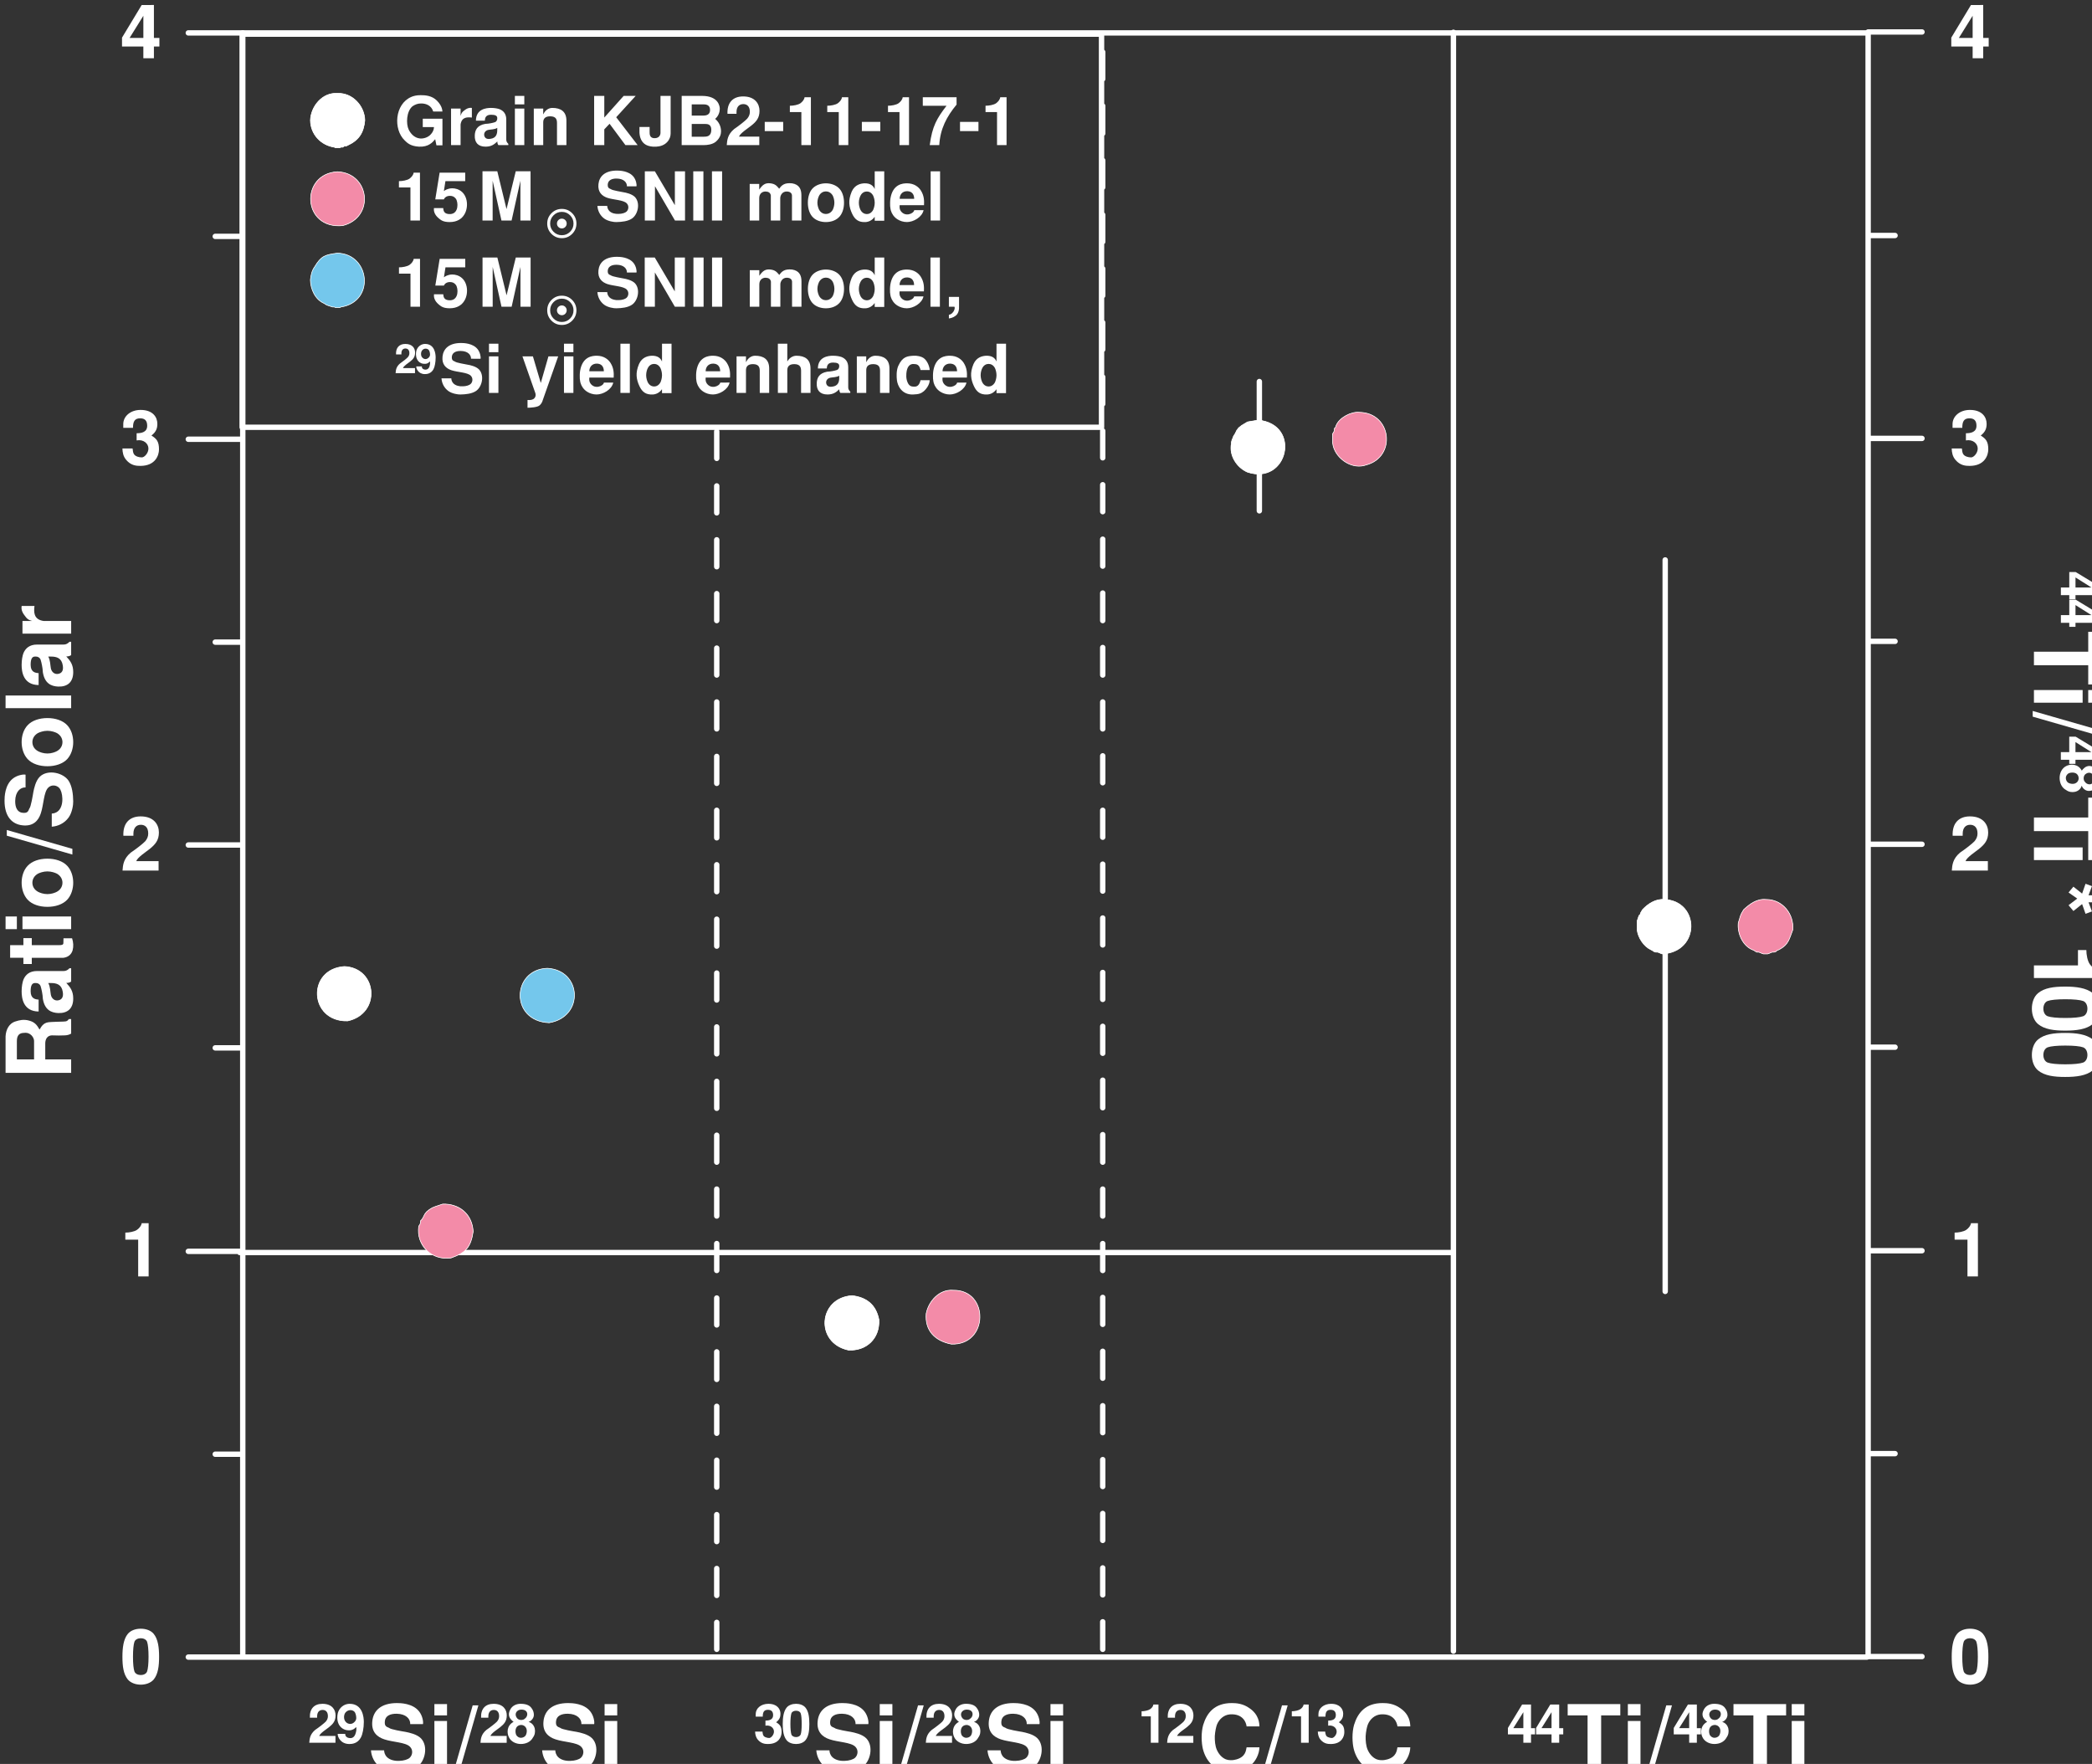 <?xml version="1.0" encoding="UTF-8" standalone="no"?>
<!-- Created with Inkscape (http://www.inkscape.org/) -->

<svg
   width="83.593mm"
   height="70.483mm"
   viewBox="0 0 83.593 70.483"
   version="1.1"
   id="svg1"
   xml:space="preserve"
   inkscape:version="1.4 (e7c3feb100, 2024-10-09)"
   sodipodi:docname="hoppe09.svg"
   xmlns:inkscape="http://www.inkscape.org/namespaces/inkscape"
   xmlns:sodipodi="http://sodipodi.sourceforge.net/DTD/sodipodi-0.dtd"
   xmlns="http://www.w3.org/2000/svg"
   xmlns:svg="http://www.w3.org/2000/svg"><rect x="0" y="0" width="83.593" height="70.483" fill="#333333" stroke="none"/><sodipodi:namedview
     id="namedview1"
     pagecolor="#505050"
     bordercolor="#eeeeee"
     borderopacity="1"
     inkscape:showpageshadow="0"
     inkscape:pageopacity="0"
     inkscape:pagecheckerboard="0"
     inkscape:deskcolor="#505050"
     inkscape:document-units="mm"
     inkscape:zoom="2.1398288"
     inkscape:cx="123.14069"
     inkscape:cy="145.57239"
     inkscape:window-width="1799"
     inkscape:window-height="1447"
     inkscape:window-x="0"
     inkscape:window-y="0"
     inkscape:window-maximized="1"
     inkscape:current-layer="g1"><inkscape:page
       x="0"
       y="0"
       width="83.593"
       height="70.483"
       id="page1"
       margin="0"
       bleed="0" /><inkscape:page
       x="-114.648"
       y="-128.475"
       width="215.9"
       height="279.4"
       id="page2"
       margin="0"
       bleed="0" /></sodipodi:namedview><defs
     id="defs1"><clipPath
       clipPathUnits="userSpaceOnUse"
       id="clipPath653"><path
         d="m 165.584,498.396 h 4.642 l -0.149,12.598 h -5.461 l 0.968,-12.598"
         transform="matrix(1,0,0,-1.115,-165.584,558.201)"
         id="path653" /></clipPath><clipPath
       clipPathUnits="userSpaceOnUse"
       id="clipPath2310"><path
         d="m 43.11,163.006 h 251.031 v 20.059 H 43.11 Z"
         id="path2310" /></clipPath><clipPath
       clipPathUnits="userSpaceOnUse"
       id="clipPath2311"><path
         d="m 43.11,163.006 h 251.031 v 20.059 H 43.11 Z"
         id="path2311" /></clipPath><clipPath
       clipPathUnits="userSpaceOnUse"
       id="clipPath2312"><path
         d="m 43.11,163.006 h 251.031 v 20.059 H 43.11 Z"
         id="path2312" /></clipPath><clipPath
       clipPathUnits="userSpaceOnUse"
       id="clipPath2313"><path
         d="m 43.11,163.006 h 251.031 v 20.059 H 43.11 Z"
         id="path2313" /></clipPath><clipPath
       clipPathUnits="userSpaceOnUse"
       id="clipPath2314"><path
         d="m 43.11,163.006 h 251.031 v 20.059 H 43.11 Z"
         id="path2314" /></clipPath><clipPath
       clipPathUnits="userSpaceOnUse"
       id="clipPath2315"><path
         d="m 43.11,163.006 h 251.031 v 20.059 H 43.11 Z"
         id="path2315" /></clipPath><clipPath
       clipPathUnits="userSpaceOnUse"
       id="clipPath2316"><path
         d="m 43.11,163.006 h 251.031 v 20.059 H 43.11 Z"
         id="path2316" /></clipPath><clipPath
       clipPathUnits="userSpaceOnUse"
       id="clipPath2317"><path
         d="m 43.11,163.006 h 251.031 v 20.059 H 43.11 Z"
         id="path2317" /></clipPath><clipPath
       clipPathUnits="userSpaceOnUse"
       id="clipPath2326"><path
         d="m 43.111,195.883 h 89.555 v 9.096 H 43.111 Z"
         id="path2326" /></clipPath><clipPath
       clipPathUnits="userSpaceOnUse"
       id="clipPath2328"><path
         d="m 318.078,89.94 h 251.066 v 60.247 H 318.078 Z"
         id="path2328" /></clipPath><clipPath
       clipPathUnits="userSpaceOnUse"
       id="clipPath2329"><path
         d="m 318.078,89.94 h 251.066 v 60.247 H 318.078 Z"
         id="path2329" /></clipPath><clipPath
       clipPathUnits="userSpaceOnUse"
       id="clipPath2330"><path
         d="m 318.078,89.94 h 251.066 v 60.247 H 318.078 Z"
         id="path2330" /></clipPath><clipPath
       clipPathUnits="userSpaceOnUse"
       id="clipPath2331"><path
         d="m 318.078,89.94 h 251.066 v 60.247 H 318.078 Z"
         id="path2331" /></clipPath><clipPath
       clipPathUnits="userSpaceOnUse"
       id="clipPath2332"><path
         d="m 318.078,89.94 h 251.066 v 60.247 H 318.078 Z"
         id="path2332" /></clipPath><clipPath
       clipPathUnits="userSpaceOnUse"
       id="clipPath2333"><path
         d="m 318.078,89.94 h 251.066 v 60.247 H 318.078 Z"
         id="path2333" /></clipPath><clipPath
       clipPathUnits="userSpaceOnUse"
       id="clipPath2334"><path
         d="m 318.078,89.94 h 251.066 v 60.247 H 318.078 Z"
         id="path2334" /></clipPath><clipPath
       clipPathUnits="userSpaceOnUse"
       id="clipPath2335"><path
         d="m 318.078,89.94 h 251.066 v 60.247 H 318.078 Z"
         id="path2335" /></clipPath><clipPath
       clipPathUnits="userSpaceOnUse"
       id="clipPath2336"><path
         d="m 318.078,89.94 h 251.066 v 60.247 H 318.078 Z"
         id="path2336" /></clipPath><clipPath
       clipPathUnits="userSpaceOnUse"
       id="clipPath2337"><path
         d="m 318.078,89.94 h 251.066 v 60.247 H 318.078 Z"
         id="path2337" /></clipPath></defs><g
     inkscape:label="Layer 1"
     inkscape:groupmode="layer"
     id="layer1"
     transform="translate(-334.648,-128.475)" /><g
     id="g1"
     inkscape:groupmode="layer"
     inkscape:label="22"
     transform="matrix(0.265,0,0,0.265,-114.648,-128.475)"><path
       id="path2197"
       d="m 352.018,401.76 h -3.113 m 3.113,-45.897 h -3.113 m 3.113,-45.897 h -3.113 m 3.113,-45.964 h -3.113 m 3.113,160.774 h -6.16 m 6.16,-45.964 h -6.16 m 6.16,-45.897 h -6.16 m 6.16,-45.965 h -6.16 m 6.16,-45.896 h -6.16 m 6.16,0 v 183.722 m 0,-183.722 H 535.742 M 351.68,286.815 h 136.946"
       style="fill:none;stroke:#ffffff;stroke-width:0.609;stroke-linecap:round;stroke-linejoin:round;stroke-miterlimit:10;stroke-dasharray:none;stroke-opacity:1.0"
       transform="matrix(1.333,0,0,-1.333,0,1056)" /><path
       id="path2198"
       d="m 2.321,0.199 c 0.574,0 1.137,-0.199 1.465,-0.586 0.492,-0.61 0.609,-1.512 0.609,-2.567 0,-1.043 -0.117,-1.993 -0.609,-2.591 -0.328,-0.399 -0.891,-0.586 -1.465,-0.586 -0.574,0 -1.137,0.188 -1.465,0.586 -0.492,0.598 -0.609,1.571 -0.609,2.591 0,1.078 0.117,1.958 0.609,2.567 0.328,0.387 0.891,0.586 1.465,0.586 z m 0,-1.09 c -0.305,0 -0.609,-0.129 -0.715,-0.399 C 1.501,-1.595 1.442,-2.181 1.442,-2.954 c 0,-0.797 0.059,-1.395 0.164,-1.7 0.105,-0.27 0.41,-0.399 0.715,-0.399 0.305,0 0.609,0.129 0.715,0.399 0.105,0.305 0.164,0.903 0.164,1.7 0,0.774 -0.059,1.36 -0.164,1.665 -0.105,0.27 -0.41,0.399 -0.715,0.399 z M 3.212,-52.002 H 2.426 c -0.035,0.293 -0.281,0.574 -0.527,0.75 -0.293,0.211 -0.891,0.316 -1.324,0.316 v 0.797 h 1.453 v 4.161 h 1.184 z m 1.125,-40.951 h -2.531 c 0.164,-0.445 1.09,-1.032 1.512,-1.371 0.656,-0.527 1.055,-0.996 1.055,-1.876 0,-0.867 -0.551,-1.817 -2.062,-1.817 -1.289,0 -2.016,0.797 -1.957,2.192 H 1.489 v -0.223 c 0,-0.703 0.363,-1.02 0.844,-1.02 0.457,0 0.832,0.281 0.832,0.985 0,0.34 -0.117,0.61 -0.34,0.879 -0.223,0.246 -1.043,0.891 -1.641,1.289 -0.82,0.692 -0.879,1.395 -0.926,2.028 H 4.337 Z M 0.247,-139.634 c 0.012,0.434 0.082,0.891 0.434,1.301 0.539,0.633 1.148,0.668 1.594,0.668 1.699,0 2.109,-1.196 2.109,-1.864 0,-0.914 -0.281,-1.207 -0.855,-1.571 0.551,-0.422 0.668,-0.844 0.668,-1.325 0,-0.738 -0.492,-1.571 -1.898,-1.571 -1.125,0 -1.957,0.703 -1.957,1.606 v 0.422 H 1.442 c 0,-0.703 0.176,-1.078 0.809,-1.078 0.516,0 0.797,0.246 0.797,0.844 0,0.715 -0.621,0.844 -1.195,0.844 v 0.809 c 0.785,-0.141 1.336,0.352 1.336,0.926 0,0.516 -0.457,0.996 -0.738,0.996 -0.188,0 -0.328,-0.023 -0.504,-0.082 -0.445,-0.164 -0.492,-0.399 -0.551,-0.926 z m 2.18,-50.165 -2.227,3.692 v 1.008 H 2.614 v 1.325 h 1.195 v -1.325 h 0.621 v -0.973 H 3.809 v -3.728 z m 0.188,1.219 v 2.509 H 1.055 Z m 0,0"
       style="fill:#ffffff;fill-opacity:1.0;fill-rule:nonzero;stroke:none"
       aria-label="0&#10;1&#10;2&#10;3&#10;4"
       transform="matrix(1.333,0,0,1.333,450.765,738.567)" /><path
       id="path2199"
       d="M 0.82,1.6130283e-4 H 2.343 V -2.936 h 1.793 c 0.527,0 0.902,0.247 0.926,0.74 -0.023,0.54 -0.023,1.139 0,1.503 0.012,0.247 0.07,0.47 0.199,0.693 h 1.641 V -0.27 C 6.738,-0.376 6.621,-0.47 6.621,-0.892 6.609,-1.268 6.586,-2.243 6.55,-2.549 6.468,-3.218 5.976,-3.406 5.718,-3.582 6.222,-3.876 6.55,-4.111 6.726,-4.745 6.914,-5.391 6.761,-5.919 6.656,-6.248 6.445,-7.059 5.683,-7.399 4.945,-7.435 H 0.82 Z M 2.343,-6.154 h 2.074 c 0.68,0 0.926,0.305 0.926,0.834 0.094,0.728 -0.551,1.116 -0.914,1.116 H 2.343 Z M 12.656,1.6130283e-4 V -0.188 c -0.188,-0.164 -0.328,-0.411 -0.316,-0.658 V -3.864 c 0,-0.881 -0.445,-1.327 -0.984,-1.55 -0.281,-0.106 -0.762,-0.2 -1.312,-0.2 -0.75,0 -2.262,0.164 -2.285,1.926 h 1.348 c 0.023,-0.399 0.129,-0.904 0.938,-0.904 0.656,0 0.938,0.153 0.938,0.505 0.023,0.27 -0.105,0.529 -0.352,0.623 -0.34,0.106 -0.914,0.235 -1.441,0.258 -1.266,0.211 -1.57,0.963 -1.605,1.738 -0.035,1.069 0.516,1.703 1.641,1.703 0.832,0 1.266,-0.317 1.77,-0.787 -0.012,0.2 0.047,0.423 0.152,0.552 z M 10.98,-2.278 c 0,0.611 -0.152,1.198 -0.996,1.327 -0.609,0.106 -0.867,-0.129 -0.949,-0.458 -0.117,-0.446 0.188,-0.81 0.621,-0.893 0.363,-0.07 0.914,-0.059 1.324,-0.294 z m 2.153,-3.136 v 0.951 h 0.703 v 3.594 c 0.082,0.587 0.422,0.904 0.844,1.034 0.223,0.059 0.445,0.082 0.68,0.07 0.234,-0.012 0.469,-0.059 0.68,-0.129 v -0.975 l -0.539,-0.012 c -0.199,0 -0.234,-0.2 -0.234,-0.47 v -3.113 h 0.797 v -0.951 h -0.797 v -1.503 h -1.43 v 1.503 z M 17.08,1.6130283e-4 H 18.509 V -5.52 h -1.43 z m 0,-6.155 h 1.43 v -1.28 h -1.43 z m 5.25,6.389 c 0.715,0 1.418,-0.223 1.898,-0.669 0.551,-0.505 0.82,-1.362 0.82,-2.255 0,-0.904 -0.27,-1.75 -0.82,-2.255 -0.48,-0.446 -1.184,-0.669 -1.898,-0.669 -0.715,0 -1.418,0.223 -1.91,0.669 -0.551,0.505 -0.82,1.351 -0.82,2.255 0,0.893 0.27,1.75 0.82,2.255 0.492,0.446 1.195,0.669 1.91,0.669 z m 0,-4.628 c 0.352,0 0.75,0.164 1.02,0.623 0.105,0.211 0.258,0.623 0.258,1.081 0,0.458 -0.152,0.869 -0.258,1.081 -0.27,0.458 -0.668,0.623 -1.02,0.623 -0.363,0 -0.762,-0.164 -1.02,-0.623 -0.117,-0.211 -0.27,-0.623 -0.27,-1.081 0,-0.458 0.152,-0.869 0.27,-1.081 0.258,-0.458 0.656,-0.623 1.02,-0.623 z m 5.317,-2.901 -2.133,7.435 h 0.645 l 2.133,-7.435 z m 6.902,2.126 c 0.059,-0.247 -0.047,-0.94 -0.434,-1.433 -0.715,-0.928 -2.109,-0.951 -2.508,-0.951 -1.816,0 -2.672,0.869 -2.789,2.055 -0.129,1.21 0.539,1.785 1.348,2.055 0.961,0.329 2.426,0.329 2.918,0.846 0.363,0.364 0.293,0.94 -0.035,1.245 -0.199,0.188 -0.668,0.341 -1.184,0.352 -0.504,0.023 -1.055,-0.094 -1.395,-0.435 -0.258,-0.27 -0.316,-0.576 -0.316,-0.763 h -1.488 c 0.047,0.693 0.375,1.433 1.043,1.914 0.551,0.399 1.441,0.529 1.816,0.517 0.832,-0.012 1.699,-0.117 2.332,-0.517 0.926,-0.611 1.324,-2.373 0.469,-3.265 -0.469,-0.482 -1.348,-0.658 -1.758,-0.74 -0.281,-0.047 -1.688,-0.27 -1.863,-0.458 -0.34,-0.129 -0.516,-0.235 -0.469,-0.74 0.047,-0.611 0.598,-0.869 1.348,-0.857 1.043,0.023 1.547,0.576 1.523,1.175 z m 3.686,5.403 c 0.715,0 1.418,-0.223 1.898,-0.669 0.551,-0.505 0.82,-1.362 0.82,-2.255 0,-0.904 -0.27,-1.75 -0.82,-2.255 -0.48,-0.446 -1.184,-0.669 -1.898,-0.669 -0.715,0 -1.418,0.223 -1.91,0.669 -0.551,0.505 -0.82,1.351 -0.82,2.255 0,0.893 0.27,1.75 0.82,2.255 0.492,0.446 1.195,0.669 1.91,0.669 z m 0,-4.628 c 0.352,0 0.75,0.164 1.02,0.623 0.105,0.211 0.258,0.623 0.258,1.081 0,0.458 -0.152,0.869 -0.258,1.081 -0.27,0.458 -0.668,0.623 -1.02,0.623 -0.363,0 -0.762,-0.164 -1.02,-0.623 -0.117,-0.211 -0.27,-0.623 -0.27,-1.081 0,-0.458 0.152,-0.869 0.27,-1.081 0.258,-0.458 0.656,-0.623 1.02,-0.623 z m 3.838,-3.042 V 1.6130283e-4 h 1.43 V -7.435 Z M 49.585,1.6130283e-4 V -0.188 c -0.188,-0.164 -0.328,-0.411 -0.316,-0.658 V -3.864 c 0,-0.881 -0.445,-1.327 -0.984,-1.55 -0.281,-0.106 -0.762,-0.2 -1.312,-0.2 -0.75,0 -2.262,0.164 -2.285,1.926 h 1.348 c 0.023,-0.399 0.129,-0.904 0.938,-0.904 0.656,0 0.938,0.153 0.938,0.505 0.023,0.27 -0.105,0.529 -0.352,0.623 -0.34,0.106 -0.914,0.235 -1.441,0.258 -1.266,0.211 -1.57,0.963 -1.605,1.738 -0.035,1.069 0.516,1.703 1.641,1.703 0.832,0 1.266,-0.317 1.77,-0.787 -0.012,0.2 0.047,0.423 0.152,0.552 z M 47.909,-2.278 c 0,0.611 -0.152,1.198 -0.996,1.327 -0.609,0.106 -0.867,-0.129 -0.949,-0.458 -0.117,-0.446 0.188,-0.81 0.621,-0.893 0.363,-0.07 0.914,-0.059 1.324,-0.294 z m 2.596,2.279 h 1.43 V -3.112 c 0.164,-1.198 1.09,-1.116 1.699,-1.045 v -1.456 c -0.445,-0.07 -0.773,0.106 -1.02,0.294 -0.504,0.341 -0.574,0.54 -0.668,0.869 h -0.012 v -1.069 h -1.43 z m 0,0"
       style="fill:#ffffff;fill-opacity:1.0;fill-rule:nonzero;stroke:none"
       aria-label="R&#10;a&#10;tio/Sola&#10;r"
       transform="matrix(0,-1.333,1.33,0,443.363,647.675)" /><path
       id="path2200"
       d="m 363.527,319.173 c -4.297,-0.286 -4.02,-6.246 0.338,-6.161 3.799,0.807 3.419,5.958 -0.338,6.161"
       style="fill:#ffffff;fill-opacity:1.0;fill-rule:evenodd;stroke:none"
       transform="matrix(1.333,0,0,-1.333,0,1056)" /><path
       id="path2201"
       d="m 363.527,319.173 c -4.297,-0.286 -4.02,-6.246 0.338,-6.161 3.799,0.807 3.419,5.958 -0.338,6.161 z"
       style="fill:#ffffff;fill-opacity:1.0;stroke:#ffffff;stroke-width:0.068;stroke-linecap:round;stroke-linejoin:round;stroke-miterlimit:10;stroke-dasharray:none;stroke-opacity:1.0"
       transform="matrix(1.333,0,0,-1.333,0,1056)" /><path
       id="path2202"
       d="m 420.932,281.941 c -3.83,-0.261 -4.197,-5.35 -0.407,-6.16 2.053,-0.117 3.577,1.343 3.453,3.452 -0.33,1.667 -1.396,2.522 -3.046,2.708"
       style="fill:#ffffff;fill-opacity:1.0;fill-rule:evenodd;stroke:none"
       transform="matrix(1.333,0,0,-1.333,0,1056)" /><path
       id="path2203"
       d="m 420.932,281.941 c -3.83,-0.261 -4.197,-5.35 -0.407,-6.16 2.053,-0.117 3.577,1.343 3.453,3.452 -0.33,1.667 -1.396,2.522 -3.046,2.708 z"
       style="fill:#ffffff;fill-opacity:1.0;stroke:#ffffff;stroke-width:0.068;stroke-linecap:round;stroke-linejoin:round;stroke-miterlimit:10;stroke-dasharray:none;stroke-opacity:1.0"
       transform="matrix(1.333,0,0,-1.333,0,1056)" /><path
       id="path2204"
       d="m 466.896,380.978 -1.219,-0.203 -0.677,-0.406 -0.338,-0.271 -0.204,-0.271 -0.201,-0.407 -0.136,-0.202 -0.068,-0.136 -0.068,-0.203 -0.068,-0.135 -0.067,-0.271 v -0.136 c -0.277,-1.329 0.587,-2.717 1.827,-3.249 4.551,-1.492 6.122,5.395 1.219,5.89"
       style="fill:#ffffff;fill-opacity:1.0;fill-rule:evenodd;stroke:none"
       transform="matrix(1.333,0,0,-1.333,0,1056)" /><path
       id="path2205"
       d="m 466.896,380.978 -1.219,-0.203 -0.677,-0.406 -0.338,-0.271 -0.204,-0.271 -0.201,-0.407 -0.136,-0.202 -0.068,-0.136 -0.068,-0.203 -0.068,-0.135 -0.067,-0.271 v -0.136 c -0.277,-1.329 0.587,-2.717 1.827,-3.249 4.551,-1.492 6.122,5.395 1.219,5.89 z"
       style="fill:#ffffff;fill-opacity:1.0;stroke:#ffffff;stroke-width:0.068;stroke-linecap:round;stroke-linejoin:round;stroke-miterlimit:10;stroke-dasharray:none;stroke-opacity:1.0"
       transform="matrix(1.333,0,0,-1.333,0,1056)" /><path
       id="path2206"
       d="m 512.793,326.755 c -0.95,0.077 -1.811,-0.486 -2.437,-1.151 l -0.203,-0.339 -0.068,-0.203 -0.135,-0.135 -0.204,-0.609 v -1.016 c 0.111,-0.877 0.742,-1.852 1.557,-2.233 l 0.136,-0.068 0.203,-0.136 0.203,-0.068 h 0.204 l 0.202,-0.067 0.135,-0.068 0.204,-0.068 c 4.349,0.225 4.253,6.019 0.203,6.161"
       style="fill:#ffffff;fill-opacity:1.0;fill-rule:evenodd;stroke:none"
       transform="matrix(1.333,0,0,-1.333,0,1056)" /><path
       id="path2207"
       d="m 512.793,326.755 c -0.95,0.077 -1.811,-0.486 -2.437,-1.151 l -0.203,-0.339 -0.068,-0.203 -0.135,-0.135 -0.204,-0.609 v -1.016 c 0.111,-0.877 0.742,-1.852 1.557,-2.233 l 0.136,-0.068 0.203,-0.136 0.203,-0.068 h 0.204 l 0.202,-0.067 0.135,-0.068 0.204,-0.068 c 4.349,0.225 4.253,6.019 0.203,6.161 z"
       style="fill:#ffffff;fill-opacity:1.0;stroke:#ffffff;stroke-width:0.068;stroke-linecap:round;stroke-linejoin:round;stroke-miterlimit:10;stroke-dasharray:none;stroke-opacity:1.0"
       transform="matrix(1.333,0,0,-1.333,0,1056)" /><path
       id="path2208"
       d="m 714.323,520.32 h 4.061 m -4.061,61.196 h 4.061 m -4.061,61.196 h 4.061 m -4.061,61.285 h 4.061 m -4.061,-214.365 h 8.121 m -8.121,61.285 h 8.121 m -8.121,61.196 h 8.121 m -8.121,61.287 h 8.121 m -8.121,61.195 h 8.121 m -8.121,0 V 489.632 m -30.599,79.608 v 110.297 m -61.196,-137.195 v 19.496 m -61.285,121.309 v 2.165 m -76.54,-51.988 v 2.437"
       style="fill:none;stroke:#ffffff;stroke-width:0.812;stroke-linecap:round;stroke-linejoin:round;stroke-miterlimit:10;stroke-dasharray:none;stroke-opacity:1.0" /><path
       id="path2209"
       d="m 2.321,0.199 c 0.574,0 1.137,-0.199 1.465,-0.586 0.492,-0.61 0.609,-1.512 0.609,-2.567 0,-1.043 -0.117,-1.993 -0.609,-2.591 -0.328,-0.399 -0.891,-0.586 -1.465,-0.586 -0.574,0 -1.137,0.188 -1.465,0.586 -0.492,0.598 -0.609,1.571 -0.609,2.591 0,1.078 0.117,1.958 0.609,2.567 0.328,0.387 0.891,0.586 1.465,0.586 z m 0,-1.09 c -0.305,0 -0.609,-0.129 -0.715,-0.399 -0.105,-0.305 -0.164,-0.891 -0.164,-1.665 0,-0.797 0.059,-1.395 0.164,-1.7 0.105,-0.27 0.41,-0.399 0.715,-0.399 0.305,0 0.609,0.129 0.715,0.399 0.105,0.305 0.164,0.903 0.164,1.7 0,0.774 -0.059,1.36 -0.164,1.665 -0.105,0.27 -0.41,0.399 -0.715,0.399 z M 3.211,-52.002 H 2.426 c -0.035,0.293 -0.281,0.574 -0.527,0.75 -0.293,0.211 -0.891,0.316 -1.324,0.316 v 0.797 H 2.028 v 4.161 h 1.184 z m 1.125,-40.951 h -2.531 c 0.164,-0.445 1.09,-1.032 1.512,-1.371 0.656,-0.527 1.055,-0.996 1.055,-1.876 0,-0.867 -0.551,-1.817 -2.062,-1.817 -1.289,0 -2.016,0.797 -1.957,2.192 H 1.489 v -0.223 c 0,-0.703 0.363,-1.02 0.844,-1.02 0.457,0 0.832,0.281 0.832,0.985 0,0.34 -0.117,0.61 -0.34,0.879 -0.223,0.246 -1.043,0.891 -1.641,1.289 -0.82,0.692 -0.879,1.395 -0.926,2.028 H 4.336 Z M 0.246,-139.634 c 0.012,0.434 0.082,0.891 0.434,1.301 0.539,0.633 1.148,0.668 1.594,0.668 1.699,0 2.109,-1.196 2.109,-1.864 0,-0.914 -0.281,-1.207 -0.855,-1.571 0.551,-0.422 0.668,-0.844 0.668,-1.325 0,-0.738 -0.492,-1.571 -1.898,-1.571 -1.125,0 -1.957,0.703 -1.957,1.606 v 0.422 H 1.442 c 0,-0.703 0.176,-1.078 0.809,-1.078 0.516,0 0.797,0.246 0.797,0.844 0,0.715 -0.621,0.844 -1.195,0.844 v 0.809 c 0.785,-0.141 1.336,0.352 1.336,0.926 0,0.516 -0.457,0.996 -0.738,0.996 -0.188,0 -0.328,-0.023 -0.504,-0.082 -0.445,-0.164 -0.492,-0.399 -0.551,-0.926 z m 2.18,-50.165 -2.227,3.692 v 1.008 H 2.614 v 1.325 h 1.195 v -1.325 h 0.621 v -0.973 H 3.809 v -3.728 z m 0.188,1.219 v 2.509 H 1.055 Z m 0,0"
       style="fill:#ffffff;fill-opacity:1.0;fill-rule:nonzero;stroke:none"
       aria-label="0&#10;1&#10;2&#10;3&#10;4"
       transform="matrix(1.333,0,0,1.333,726.597,738.567)" /><path
       id="path2210"
       d="m 1.757,-4.365 -1.605,2.673 v 0.733 H 1.897 V -8.4682714e-4 H 2.765 V -0.959 H 3.222 V -1.668 H 2.765 v -2.697 z m 0.141,0.875 v 1.821 H 0.761 Z M 4.883,-4.365 3.277,-1.692 v 0.733 H 5.023 V -8.4682714e-4 H 5.891 V -0.959 H 6.348 V -1.668 H 5.891 v -2.697 z m 0.141,0.875 v 1.821 H 3.887 Z m 0,0"
       style="fill:#ffffff;fill-opacity:1.0;fill-rule:nonzero;stroke:none"
       aria-label="44"
       transform="matrix(0,1.333,-1.321,0,743.386,570.865)" /><path
       id="path2211"
       d="m 0.14,-7.435 v 1.28 H 2.39 V -3.6488893e-4 H 3.925 V -6.155 H 6.093 V -7.435 Z M 6.729,-3.6488893e-4 H 8.159 V -5.521 H 6.729 Z m 0,-6.155 H 8.159 V -7.435 H 6.729 Z M 11.226,-7.294 9.093,0.141 H 9.738 l 2.133,-7.435 z m 0,0"
       style="fill:#ffffff;fill-opacity:1.0;fill-rule:nonzero;stroke:none"
       aria-label="Ti&#10;/"
       transform="matrix(0,1.333,-1.33,0,739.324,579.891)" /><path
       id="path2212"
       d="m 1.759,-4.363 -1.605,2.673 v 0.733 H 1.9 V 0.001 H 2.767 V -0.957 H 3.224 V -1.666 H 2.767 v -2.697 z m 0.141,0.875 v 1.821 H 0.763 Z m 4.298,2.874 C 6.608,-1.17 6.467,-2.151 5.705,-2.376 v -0.012 c 0.305,-0.095 0.586,-0.438 0.586,-0.792 0,-0.237 -0.059,-0.509 -0.27,-0.781 -0.246,-0.355 -0.68,-0.485 -1.242,-0.485 -0.48,0 -0.949,0.225 -1.16,0.662 -0.105,0.201 -0.152,0.378 -0.152,0.532 0,0.414 0.293,0.686 0.527,0.863 -0.82,0.449 -0.75,1.325 -0.527,1.762 0.234,0.497 0.785,0.769 1.348,0.769 0.551,0 1.113,-0.225 1.383,-0.757 z m -0.938,-2.129 c -0.082,0.095 -0.258,0.142 -0.422,0.142 -0.164,-0.012 -0.328,-0.071 -0.41,-0.166 -0.27,-0.296 -0.246,-0.662 0,-0.863 0.129,-0.118 0.305,-0.154 0.469,-0.154 0.234,0 0.422,0.071 0.527,0.189 0.199,0.213 0.152,0.639 -0.164,0.852 z m 0.059,1.963 c -0.129,0.142 -0.316,0.213 -0.504,0.213 -0.176,0 -0.352,-0.095 -0.48,-0.26 -0.129,-0.177 -0.211,-0.721 0.047,-1.005 0.129,-0.142 0.316,-0.201 0.504,-0.201 0.176,0.012 0.375,0.095 0.492,0.284 0.223,0.331 0.07,0.828 -0.059,0.97 z m 0,0"
       style="fill:#ffffff;fill-opacity:1.0;fill-rule:nonzero;stroke:none"
       aria-label="48"
       transform="matrix(0,1.333,-1.321,0,743.384,595.686)" /><path
       id="path2213"
       d="m 0.142,-7.435 v 1.28 H 2.392 V -3.6488893e-4 H 3.927 V -6.155 H 6.095 V -7.435 Z M 5.775,-3.6488893e-4 H 7.205 V -5.521 H 5.775 Z m 0,-6.155 H 7.205 V -7.435 H 5.775 Z m 5.095,2.232 0.691,-0.987 0.75,0.987 0.656,-0.552 -0.785,-0.987 1.102,-0.388 -0.27,-0.728 -1.031,0.388 V -7.447 h -0.797 v 1.257 l -1.031,-0.388 -0.27,0.728 1.113,0.388 -0.785,0.987 z m 9.677,-3.3 h -0.949 c -0.047,0.352 -0.328,0.681 -0.621,0.893 -0.363,0.258 -1.066,0.388 -1.594,0.388 v 0.951 h 1.734 v 4.992 h 1.43 z m 3.466,7.458 c 0.691,0 1.359,-0.235 1.746,-0.705 0.598,-0.728 0.738,-1.809 0.738,-3.077 0,-1.257 -0.141,-2.384 -0.738,-3.113 -0.387,-0.47 -1.055,-0.705 -1.746,-0.705 -0.703,0 -1.371,0.235 -1.758,0.705 -0.598,0.728 -0.738,1.903 -0.738,3.113 0,1.304 0.141,2.349 0.738,3.077 0.387,0.47 1.055,0.705 1.758,0.705 z m 0,-1.304 c -0.375,0 -0.738,-0.153 -0.867,-0.482 -0.129,-0.352 -0.199,-1.069 -0.199,-1.997 0,-0.963 0.07,-1.668 0.199,-2.032 0.129,-0.329 0.492,-0.482 0.867,-0.482 0.363,0 0.727,0.153 0.855,0.482 0.129,0.364 0.199,1.069 0.199,2.032 0,0.928 -0.07,1.644 -0.199,1.997 -0.129,0.329 -0.492,0.482 -0.855,0.482 z m 5.241,1.304 c 0.691,0 1.359,-0.235 1.746,-0.705 0.598,-0.728 0.738,-1.809 0.738,-3.077 0,-1.257 -0.141,-2.384 -0.738,-3.113 -0.387,-0.47 -1.055,-0.705 -1.746,-0.705 -0.703,0 -1.371,0.235 -1.758,0.705 -0.598,0.728 -0.738,1.903 -0.738,3.113 0,1.304 0.141,2.349 0.738,3.077 0.387,0.47 1.055,0.705 1.758,0.705 z m 0,-1.304 c -0.375,0 -0.738,-0.153 -0.867,-0.482 -0.129,-0.352 -0.199,-1.069 -0.199,-1.997 0,-0.963 0.07,-1.668 0.199,-2.032 0.129,-0.329 0.492,-0.482 0.867,-0.482 0.363,0 0.727,0.153 0.855,0.482 0.129,0.364 0.199,1.069 0.199,2.032 0,0.928 -0.07,1.644 -0.199,1.997 -0.129,0.329 -0.492,0.482 -0.855,0.482 z m 0,0"
       style="fill:#ffffff;fill-opacity:1.0;fill-rule:nonzero;stroke:none"
       aria-label="Ti&#10; *&#10; &#10;10&#10;0"
       transform="matrix(0,1.333,-1.33,0,739.324,604.893)" /><path
       id="path2214"
       d="M 352.018,424.776 H 535.742"
       style="fill:none;stroke:#ffffff;stroke-width:0.609;stroke-linecap:round;stroke-linejoin:round;stroke-miterlimit:10;stroke-dasharray:none;stroke-opacity:1.0"
       transform="matrix(1.333,0,0,-1.333,0,1056)" /><path
       id="path2215"
       d="m 478.337,381.858 c -0.936,0.104 -2.27,-0.593 -2.641,-1.489 l -0.067,-0.204 -0.136,-0.135 v -0.203 l -0.068,-0.203 -0.135,-0.204 v -0.947 l 0.068,-0.406 c 0.389,-1.538 2.201,-2.711 3.723,-2.166 3.459,0.894 2.909,5.902 -0.744,5.957"
       style="fill:#ffffff;fill-opacity:1.0;fill-rule:evenodd;stroke:none"
       transform="matrix(1.333,0,0,-1.333,0,1056)" /><path
       id="path2216"
       d="m 478.337,381.858 c -0.936,0.104 -2.27,-0.593 -2.641,-1.489 l -0.067,-0.204 -0.136,-0.135 v -0.203 l -0.068,-0.203 -0.135,-0.204 v -0.947 l 0.068,-0.406 c 0.389,-1.538 2.201,-2.711 3.723,-2.166 3.459,0.894 2.909,5.902 -0.744,5.957 z"
       style="fill:#f38ba8;fill-opacity:1.0;stroke:#ffffff;stroke-width:0.068;stroke-linecap:round;stroke-linejoin:round;stroke-miterlimit:10;stroke-dasharray:none;stroke-opacity:1.0"
       transform="matrix(1.333,0,0,-1.333,0,1056)" /><path
       id="path2217"
       d="m 374.967,292.298 h -0.339 l -0.812,-0.271 -0.338,-0.135 -0.339,-0.203 -0.338,-0.271 -0.203,-0.271 -0.203,-0.406 -0.136,-0.203 -0.135,-0.135 V 290.2 l -0.068,-0.203 -0.135,-0.204 c -0.308,-2.193 1.504,-3.913 3.655,-3.588 1.647,0.588 2.231,1.155 2.505,2.979 -0.092,1.805 -1.333,3.014 -3.114,3.114"
       style="fill:#ffffff;fill-opacity:1.0;fill-rule:evenodd;stroke:none"
       transform="matrix(1.333,0,0,-1.333,0,1056)" /><path
       id="path2218"
       d="m 374.967,292.298 h -0.339 l -0.812,-0.271 -0.338,-0.135 -0.339,-0.203 -0.338,-0.271 -0.203,-0.271 -0.203,-0.406 -0.136,-0.203 -0.135,-0.135 V 290.2 l -0.068,-0.203 -0.135,-0.204 c -0.308,-2.193 1.504,-3.913 3.655,-3.588 1.647,0.588 2.231,1.155 2.505,2.979 -0.092,1.805 -1.333,3.014 -3.114,3.114 z"
       style="fill:#f38ba8;fill-opacity:1.0;stroke:#ffffff;stroke-width:0.068;stroke-linecap:round;stroke-linejoin:round;stroke-miterlimit:10;stroke-dasharray:none;stroke-opacity:1.0"
       transform="matrix(1.333,0,0,-1.333,0,1056)" /><path
       id="path2219"
       d="m 432.372,282.55 c -1.546,0.131 -2.772,-1.216 -3.047,-2.64 -0.163,-1.989 1.058,-3.105 2.844,-3.452 4.242,-0.163 4.31,6.174 0.203,6.092"
       style="fill:#ffffff;fill-opacity:1.0;fill-rule:evenodd;stroke:none"
       transform="matrix(1.333,0,0,-1.333,0,1056)" /><path
       id="path2220"
       d="m 432.372,282.55 c -1.546,0.131 -2.772,-1.216 -3.047,-2.64 -0.163,-1.989 1.058,-3.105 2.844,-3.452 4.242,-0.163 4.31,6.174 0.203,6.092 z"
       style="fill:#f38ba8;fill-opacity:1.0;stroke:#ffffff;stroke-width:0.068;stroke-linecap:round;stroke-linejoin:round;stroke-miterlimit:10;stroke-dasharray:none;stroke-opacity:1.0"
       transform="matrix(1.333,0,0,-1.333,0,1056)" /><path
       id="path2221"
       d="m 524.301,326.755 c -1.018,0.092 -1.802,-0.506 -2.505,-1.151 -0.466,-0.737 -0.346,-0.743 -0.609,-1.49 -0.126,-1.226 0.521,-2.698 1.76,-3.113 l 0.203,-0.136 0.136,-0.068 h 0.203 l 0.203,-0.067 0.136,-0.068 0.202,-0.068 h 0.474 l 0.204,0.068 0.135,0.068 0.203,0.067 h 0.203 l 0.203,0.068 0.135,0.136 0.204,0.068 c 1.105,0.591 1.151,1.197 1.557,2.233 0.175,1.811 -1.17,3.482 -3.047,3.453"
       style="fill:#ffffff;fill-opacity:1.0;fill-rule:evenodd;stroke:none"
       transform="matrix(1.333,0,0,-1.333,0,1056)" /><path
       id="path2222"
       d="m 524.301,326.755 c -1.018,0.092 -1.802,-0.506 -2.505,-1.151 -0.466,-0.737 -0.346,-0.743 -0.609,-1.49 -0.126,-1.226 0.521,-2.698 1.76,-3.113 l 0.203,-0.136 0.136,-0.068 h 0.203 l 0.203,-0.067 0.136,-0.068 0.202,-0.068 h 0.474 l 0.204,0.068 0.135,0.068 0.203,0.067 h 0.203 l 0.203,0.068 0.135,0.136 0.204,0.068 c 1.105,0.591 1.151,1.197 1.557,2.233 0.175,1.811 -1.17,3.482 -3.047,3.453 z"
       style="fill:#f38ba8;fill-opacity:1.0;stroke:#ffffff;stroke-width:0.068;stroke-linecap:round;stroke-linejoin:round;stroke-miterlimit:10;stroke-dasharray:none;stroke-opacity:1.0"
       transform="matrix(1.333,0,0,-1.333,0,1056)" /><path
       id="path2223"
       d="m 386.475,318.97 c -4.028,-0.122 -4.258,-5.985 0.203,-6.161 3.98,0.66 3.7,5.946 -0.203,6.161"
       style="fill:#cccfd5;fill-opacity:1.0;fill-rule:evenodd;stroke:none"
       transform="matrix(1.333,0,0,-1.333,0,1056)" /><path
       id="path2224"
       d="m 386.475,318.97 c -4.028,-0.122 -4.258,-5.985 0.203,-6.161 3.98,0.66 3.7,5.946 -0.203,6.161 z"
       style="fill:#74c7ec;fill-opacity:1.0;stroke:#ffffff;stroke-width:0.068;stroke-linecap:round;stroke-linejoin:round;stroke-miterlimit:10;stroke-dasharray:none;stroke-opacity:1.0"
       transform="matrix(1.333,0,0,-1.333,0,1056)" /><path
       id="path2225"
       d="M 488.965,241.73 V 424.844"
       style="fill:none;stroke:#ffffff;stroke-width:0.609;stroke-linecap:round;stroke-linejoin:round;stroke-miterlimit:10;stroke-dasharray:none;stroke-opacity:1.0"
       transform="matrix(1.333,0,0,-1.333,0,1056)" /><path
       id="path2226"
       d="M 3.152,-0.78 H 1.312 C 1.43,-1.099 2.098,-1.525 2.414,-1.773 c 0.469,-0.378 0.75,-0.71 0.75,-1.36 0,-0.627 -0.387,-1.313 -1.488,-1.313 -0.938,0 -1.465,0.58 -1.418,1.585 H 1.078 v -0.154 c 0,-0.509 0.27,-0.733 0.621,-0.733 0.328,0 0.598,0.201 0.598,0.71 0,0.237 -0.082,0.438 -0.246,0.627 C 1.887,-2.235 1.289,-1.762 0.855,-1.466 0.269,-0.969 0.223,-0.461 0.187,7.1909344e-4 H 3.152 Z M 3.407,-1.016 c -0.035,0.272 0.281,1.159 1.324,1.159 0.281,0 0.926,-0.047 1.289,-0.733 0.211,-0.378 0.34,-1.112 0.34,-1.786 0,-0.52 -0.129,-2.07 -1.605,-2.07 -0.539,0 -0.984,0.319 -1.207,0.733 -0.141,0.237 -0.188,0.556 -0.188,0.863 0,0.225 0.047,0.473 0.141,0.686 0.199,0.438 0.574,0.662 0.914,0.721 0.117,0.024 0.234,0.024 0.328,0.024 0.105,0 0.199,-0.024 0.293,-0.059 0.176,-0.059 0.328,-0.166 0.445,-0.319 0.094,0.237 0,0.615 -0.094,0.852 -0.082,0.225 -0.27,0.414 -0.539,0.414 -0.492,0 -0.621,-0.319 -0.586,-0.485 z m 1.418,-1.135 c -0.176,0 -0.363,-0.071 -0.492,-0.213 -0.164,-0.166 -0.211,-0.39 -0.211,-0.58 0,-0.213 0.082,-0.414 0.164,-0.509 0.141,-0.166 0.328,-0.26 0.516,-0.272 0.188,-0.012 0.363,0.047 0.504,0.189 0.094,0.106 0.199,0.402 0.199,0.71 0,0.142 -0.059,0.319 -0.199,0.449 -0.129,0.142 -0.305,0.225 -0.48,0.225 z m 0,0"
       style="fill:#ffffff;fill-opacity:1.0;fill-rule:nonzero;stroke:none"
       aria-label="29"
       transform="matrix(1.333,0,0,1.321,479.016,747.593)" /><path
       id="path2227"
       d="M 6.211,-5.169 C 6.27,-5.416 6.165,-6.109 5.778,-6.602 5.063,-7.53 3.668,-7.554 3.27,-7.554 c -1.816,0 -2.672,0.869 -2.789,2.055 -0.129,1.21 0.539,1.785 1.348,2.055 0.961,0.329 2.426,0.329 2.918,0.846 0.363,0.364 0.293,0.94 -0.035,1.245 -0.199,0.188 -0.668,0.341 -1.184,0.352 C 3.024,-0.976 2.473,-1.094 2.133,-1.434 1.876,-1.704 1.817,-2.01 1.817,-2.198 H 0.329 c 0.047,0.693 0.375,1.433 1.043,1.914 0.551,0.399 1.441,0.529 1.816,0.517 0.832,-0.012 1.699,-0.117 2.332,-0.517 0.926,-0.611 1.324,-2.373 0.469,-3.265 -0.469,-0.482 -1.348,-0.658 -1.758,-0.74 -0.281,-0.047 -1.688,-0.27 -1.863,-0.458 -0.34,-0.129 -0.516,-0.235 -0.469,-0.74 0.047,-0.611 0.598,-0.869 1.348,-0.857 1.043,0.023 1.547,0.576 1.523,1.175 z m 1.292,5.168 H 8.933 V -5.522 H 7.503 Z m 0,-6.155 H 8.933 V -7.436 H 7.503 Z M 11.836,-7.295 9.704,0.14 h 0.645 l 2.133,-7.435 z m 0,0"
       style="fill:#ffffff;fill-opacity:1.0;fill-rule:nonzero;stroke:none"
       aria-label="Si/"
       transform="matrix(1.333,0,0,1.33,488.132,751.654)" /><path
       id="path2228"
       d="M 3.154,-0.78 H 1.314 C 1.431,-1.099 2.099,-1.525 2.415,-1.773 c 0.469,-0.378 0.75,-0.71 0.75,-1.36 0,-0.627 -0.387,-1.313 -1.488,-1.313 -0.938,0 -1.465,0.58 -1.418,1.585 H 1.08 v -0.154 c 0,-0.509 0.27,-0.733 0.621,-0.733 0.328,0 0.598,0.201 0.598,0.71 0,0.237 -0.082,0.438 -0.246,0.627 -0.164,0.177 -0.762,0.65 -1.195,0.946 -0.586,0.497 -0.633,1.005 -0.668,1.467 H 3.154 Z m 2.982,0.166 C 6.546,-1.17 6.406,-2.152 5.644,-2.377 v -0.012 c 0.305,-0.095 0.586,-0.438 0.586,-0.792 0,-0.237 -0.059,-0.509 -0.27,-0.781 -0.246,-0.355 -0.68,-0.485 -1.242,-0.485 -0.48,0 -0.949,0.225 -1.16,0.662 -0.105,0.201 -0.152,0.378 -0.152,0.532 0,0.414 0.293,0.686 0.527,0.863 -0.82,0.449 -0.75,1.325 -0.527,1.762 0.234,0.497 0.785,0.769 1.348,0.769 0.551,0 1.113,-0.225 1.383,-0.757 z m -0.938,-2.129 c -0.082,0.095 -0.258,0.142 -0.422,0.142 -0.164,-0.012 -0.328,-0.071 -0.41,-0.166 -0.27,-0.296 -0.246,-0.662 0,-0.863 0.129,-0.118 0.305,-0.154 0.469,-0.154 0.234,0 0.422,0.071 0.527,0.189 0.199,0.213 0.152,0.639 -0.164,0.852 z m 0.059,1.963 c -0.129,0.142 -0.316,0.213 -0.504,0.213 -0.176,0 -0.352,-0.095 -0.48,-0.26 -0.129,-0.177 -0.211,-0.721 0.047,-1.005 0.129,-0.142 0.316,-0.201 0.504,-0.201 0.176,0.012 0.375,0.095 0.492,0.284 0.223,0.331 0.07,0.828 -0.059,0.97 z m 0,0"
       style="fill:#ffffff;fill-opacity:1.0;fill-rule:nonzero;stroke:none"
       aria-label="28"
       transform="matrix(1.333,0,0,1.321,504.83,747.593)" /><path
       id="path2229"
       d="M 6.21,-5.169 C 6.269,-5.416 6.163,-6.109 5.776,-6.602 5.062,-7.53 3.667,-7.554 3.269,-7.554 c -1.816,0 -2.672,0.869 -2.789,2.055 -0.129,1.21 0.539,1.785 1.348,2.055 0.961,0.329 2.426,0.329 2.918,0.846 0.363,0.364 0.293,0.94 -0.035,1.245 -0.199,0.188 -0.668,0.341 -1.184,0.352 C 3.023,-0.976 2.472,-1.094 2.132,-1.434 1.874,-1.704 1.815,-2.01 1.815,-2.198 H 0.327 c 0.047,0.693 0.375,1.433 1.043,1.914 0.551,0.399 1.441,0.529 1.816,0.517 0.832,-0.012 1.699,-0.117 2.332,-0.517 0.926,-0.611 1.324,-2.373 0.469,-3.265 -0.469,-0.482 -1.348,-0.658 -1.758,-0.74 -0.281,-0.047 -1.688,-0.27 -1.863,-0.458 -0.34,-0.129 -0.516,-0.235 -0.469,-0.74 0.047,-0.611 0.598,-0.869 1.348,-0.857 1.043,0.023 1.547,0.576 1.523,1.175 z m 1.181,5.168 H 8.82 V -5.522 H 7.391 Z m 0,-6.155 H 8.82 V -7.436 H 7.391 Z m 0,0"
       style="fill:#ffffff;fill-opacity:1.0;fill-rule:nonzero;stroke:none"
       aria-label="Si"
       transform="matrix(1.333,0,0,1.33,513.947,751.654)" /><path
       id="path2230"
       d="m 0.175,-1.277 c 0.012,0.308 0.07,0.639 0.316,0.934 0.398,0.461 0.832,0.485 1.148,0.485 1.242,0 1.535,-0.863 1.535,-1.348 0,-0.662 -0.199,-0.875 -0.621,-1.135 0.398,-0.308 0.492,-0.615 0.492,-0.97 0,-0.532 -0.363,-1.135 -1.371,-1.135 -0.82,0 -1.43,0.509 -1.43,1.171 V -2.98 H 1.042 c 0,-0.509 0.129,-0.781 0.586,-0.781 0.375,0 0.586,0.189 0.586,0.615 0,0.52 -0.457,0.615 -0.867,0.615 v 0.58 c 0.574,-0.095 0.961,0.26 0.961,0.674 0,0.378 -0.328,0.733 -0.539,0.733 -0.129,0 -0.234,-0.024 -0.363,-0.071 C 1.089,-0.721 1.054,-0.898 1.007,-1.277 Z M 4.812,0.143 c 0.41,0 0.82,-0.142 1.055,-0.426 0.363,-0.438 0.445,-1.1 0.445,-1.857 0,-0.757 -0.082,-1.443 -0.445,-1.881 -0.234,-0.284 -0.645,-0.426 -1.055,-0.426 -0.422,0 -0.832,0.142 -1.066,0.426 -0.352,0.438 -0.445,1.147 -0.445,1.881 0,0.781 0.094,1.419 0.445,1.857 0.234,0.284 0.645,0.426 1.066,0.426 z m 0,-0.792 c -0.223,0 -0.445,-0.095 -0.527,-0.284 C 4.215,-1.147 4.168,-1.584 4.168,-2.14 c 0,-0.58 0.047,-1.017 0.117,-1.23 0.082,-0.201 0.305,-0.284 0.527,-0.284 0.223,0 0.434,0.083 0.516,0.284 0.082,0.213 0.117,0.65 0.117,1.23 0,0.556 -0.035,0.993 -0.117,1.206 -0.082,0.189 -0.293,0.284 -0.516,0.284 z m 0,0"
       style="fill:#ffffff;fill-opacity:1.0;fill-rule:nonzero;stroke:none"
       aria-label="30"
       transform="matrix(1.333,0,0,1.321,546.259,747.593)" /><path
       id="path2231"
       d="M 6.211,-5.169 C 6.27,-5.416 6.164,-6.109 5.777,-6.602 5.063,-7.53 3.668,-7.554 3.27,-7.554 c -1.816,0 -2.672,0.869 -2.789,2.055 -0.129,1.21 0.539,1.785 1.348,2.055 0.961,0.329 2.426,0.329 2.918,0.846 0.363,0.364 0.293,0.94 -0.035,1.245 -0.199,0.188 -0.668,0.341 -1.184,0.352 C 3.024,-0.976 2.473,-1.094 2.133,-1.434 1.875,-1.704 1.816,-2.01 1.816,-2.198 H 0.328 c 0.047,0.693 0.375,1.433 1.043,1.914 0.551,0.399 1.441,0.529 1.816,0.517 0.832,-0.012 1.699,-0.117 2.332,-0.517 0.926,-0.611 1.324,-2.373 0.469,-3.265 -0.469,-0.482 -1.348,-0.658 -1.758,-0.74 -0.281,-0.047 -1.688,-0.27 -1.863,-0.458 -0.34,-0.129 -0.516,-0.235 -0.469,-0.74 0.047,-0.611 0.598,-0.869 1.348,-0.857 1.043,0.023 1.547,0.576 1.523,1.175 z m 1.292,5.168 H 8.933 V -5.522 H 7.503 Z m 0,-6.155 H 8.933 V -7.436 H 7.503 Z M 11.836,-7.295 9.703,0.14 h 0.645 l 2.133,-7.435 z m 0,0"
       style="fill:#ffffff;fill-opacity:1.0;fill-rule:nonzero;stroke:none"
       aria-label="Si/"
       transform="matrix(1.333,0,0,1.33,555.285,751.654)" /><path
       id="path2232"
       d="M 3.153,-0.78 H 1.314 C 1.431,-1.099 2.099,-1.525 2.415,-1.773 c 0.469,-0.378 0.75,-0.71 0.75,-1.36 0,-0.627 -0.387,-1.313 -1.488,-1.313 -0.938,0 -1.465,0.58 -1.418,1.585 H 1.079 v -0.154 c 0,-0.509 0.27,-0.733 0.621,-0.733 0.328,0 0.598,0.201 0.598,0.71 0,0.237 -0.082,0.438 -0.246,0.627 C 1.888,-2.235 1.29,-1.762 0.857,-1.466 0.271,-0.969 0.224,-0.461 0.189,7.1909344e-4 H 3.153 Z m 2.982,0.166 C 6.546,-1.17 6.405,-2.152 5.644,-2.377 v -0.012 c 0.305,-0.095 0.586,-0.438 0.586,-0.792 0,-0.237 -0.059,-0.509 -0.27,-0.781 -0.246,-0.355 -0.68,-0.485 -1.242,-0.485 -0.48,0 -0.949,0.225 -1.16,0.662 -0.105,0.201 -0.152,0.378 -0.152,0.532 0,0.414 0.293,0.686 0.527,0.863 -0.82,0.449 -0.75,1.325 -0.527,1.762 0.234,0.497 0.785,0.769 1.348,0.769 0.551,0 1.113,-0.225 1.383,-0.757 z m -0.938,-2.129 c -0.082,0.095 -0.258,0.142 -0.422,0.142 -0.164,-0.012 -0.328,-0.071 -0.41,-0.166 -0.27,-0.296 -0.246,-0.662 0,-0.863 0.129,-0.118 0.305,-0.154 0.469,-0.154 0.234,0 0.422,0.071 0.527,0.189 0.199,0.213 0.152,0.639 -0.164,0.852 z m 0.059,1.963 c -0.129,0.142 -0.316,0.213 -0.504,0.213 -0.176,0 -0.352,-0.095 -0.48,-0.26 -0.129,-0.177 -0.211,-0.721 0.047,-1.005 0.129,-0.142 0.316,-0.201 0.504,-0.201 0.176,0.012 0.375,0.095 0.492,0.284 0.223,0.331 0.07,0.828 -0.059,0.97 z m 0,0"
       style="fill:#ffffff;fill-opacity:1.0;fill-rule:nonzero;stroke:none"
       aria-label="28"
       transform="matrix(1.333,0,0,1.321,571.983,747.593)" /><path
       id="path2233"
       d="M 6.21,-5.169 C 6.268,-5.416 6.163,-6.109 5.776,-6.602 5.061,-7.53 3.667,-7.554 3.268,-7.554 c -1.816,0 -2.672,0.869 -2.789,2.055 -0.129,1.21 0.539,1.785 1.348,2.055 0.961,0.329 2.426,0.329 2.918,0.846 0.363,0.364 0.293,0.94 -0.035,1.245 -0.199,0.188 -0.668,0.341 -1.184,0.352 C 3.022,-0.976 2.471,-1.094 2.132,-1.434 1.874,-1.704 1.815,-2.01 1.815,-2.198 H 0.327 c 0.047,0.693 0.375,1.433 1.043,1.914 0.551,0.399 1.441,0.529 1.816,0.517 0.832,-0.012 1.699,-0.117 2.332,-0.517 0.926,-0.611 1.324,-2.373 0.469,-3.265 -0.469,-0.482 -1.348,-0.658 -1.758,-0.74 -0.281,-0.047 -1.688,-0.27 -1.863,-0.458 -0.34,-0.129 -0.516,-0.235 -0.469,-0.74 0.047,-0.611 0.598,-0.869 1.348,-0.857 1.043,0.023 1.547,0.576 1.523,1.175 z m 1.242,5.168 H 8.882 V -5.522 H 7.452 Z m 0,-6.155 H 8.882 V -7.436 H 7.452 Z m 0,0"
       style="fill:#ffffff;fill-opacity:1.0;fill-rule:nonzero;stroke:none"
       aria-label="Si"
       transform="matrix(1.333,0,0,1.33,581.099,751.654)" /><path
       id="path2234"
       d="M 2.333,-4.364 H 1.759 c -0.023,0.213 -0.199,0.414 -0.375,0.532 -0.223,0.154 -0.645,0.237 -0.961,0.237 v 0.58 H 1.466 V 7.1909344e-4 h 0.867 z m 3.943,3.584 H 4.437 C 4.554,-1.099 5.222,-1.525 5.538,-1.773 c 0.469,-0.378 0.75,-0.71 0.75,-1.36 0,-0.627 -0.387,-1.313 -1.488,-1.313 -0.938,0 -1.465,0.58 -1.418,1.585 h 0.82 v -0.154 c 0,-0.509 0.27,-0.733 0.621,-0.733 0.328,0 0.598,0.201 0.598,0.71 0,0.237 -0.082,0.438 -0.246,0.627 -0.164,0.177 -0.762,0.65 -1.195,0.946 -0.586,0.497 -0.633,1.005 -0.668,1.467 h 2.965 z m 0,0"
       style="fill:#ffffff;fill-opacity:1.0;fill-rule:nonzero;stroke:none"
       aria-label="12"
       transform="matrix(1.333,0,0,1.321,604.205,747.593)" /><path
       id="path2235"
       d="m 5.531,-2.538 c -0.07,0.329 -0.094,1.081 -1.16,1.374 -0.211,0.059 -0.434,0.094 -0.645,0.082 -0.211,0 -0.398,-0.035 -0.598,-0.117 -0.375,-0.176 -0.715,-0.505 -0.961,-1.045 -0.199,-0.458 -0.246,-1.034 -0.234,-1.562 0.035,-0.529 0.141,-1.022 0.234,-1.28 0.246,-0.634 0.785,-1.128 1.477,-1.186 1.488,-0.106 1.84,0.94 1.887,1.362 h 1.453 C 6.972,-5.287 6.925,-6.25 5.847,-6.978 5.132,-7.495 4.382,-7.554 3.855,-7.554 c -1.934,0 -2.812,1.092 -3.234,2.478 -0.117,0.411 -0.176,0.928 -0.176,1.421 0,0.493 0.059,0.963 0.141,1.304 0.398,1.574 1.559,2.631 3.211,2.584 0.914,-0.035 1.746,-0.376 2.191,-0.728 0.562,-0.435 0.984,-1.292 0.996,-2.044 z M 9.536,-7.295 7.403,0.14 H 8.048 L 10.18,-7.295 Z m 0,0"
       style="fill:#ffffff;fill-opacity:1.0;fill-rule:nonzero;stroke:none"
       aria-label="C/"
       transform="matrix(1.333,0,0,1.33,613.231,751.654)" /><path
       id="path2236"
       d="M 2.331,-4.364 H 1.757 c -0.023,0.213 -0.199,0.414 -0.375,0.532 -0.223,0.154 -0.645,0.237 -0.961,0.237 v 0.58 H 1.464 V 7.1909344e-4 h 0.867 z m 1.031,3.087 c 0.012,0.308 0.07,0.639 0.316,0.934 0.398,0.461 0.832,0.485 1.148,0.485 1.242,0 1.535,-0.863 1.535,-1.348 0,-0.662 -0.199,-0.875 -0.621,-1.135 0.398,-0.308 0.492,-0.615 0.492,-0.97 0,-0.532 -0.363,-1.135 -1.371,-1.135 -0.82,0 -1.43,0.509 -1.43,1.171 V -2.98 H 4.229 c 0,-0.509 0.129,-0.781 0.586,-0.781 0.375,0 0.586,0.189 0.586,0.615 0,0.52 -0.457,0.615 -0.867,0.615 v 0.58 c 0.574,-0.095 0.961,0.26 0.961,0.674 0,0.378 -0.328,0.733 -0.539,0.733 -0.129,0 -0.234,-0.024 -0.363,-0.071 C 4.276,-0.721 4.241,-0.898 4.194,-1.277 Z m 0,0"
       style="fill:#ffffff;fill-opacity:1.0;fill-rule:nonzero;stroke:none"
       aria-label="13"
       transform="matrix(1.333,0,0,1.321,626.861,747.593)" /><path
       id="path2237"
       d="m 5.531,-2.538 c -0.07,0.329 -0.094,1.081 -1.16,1.374 -0.211,0.059 -0.434,0.094 -0.645,0.082 -0.211,0 -0.398,-0.035 -0.598,-0.117 -0.375,-0.176 -0.715,-0.505 -0.961,-1.045 -0.199,-0.458 -0.246,-1.034 -0.234,-1.562 0.035,-0.529 0.141,-1.022 0.234,-1.28 0.246,-0.634 0.785,-1.128 1.477,-1.186 1.488,-0.106 1.84,0.94 1.887,1.362 h 1.453 C 6.972,-5.287 6.925,-6.25 5.847,-6.978 5.132,-7.495 4.382,-7.554 3.855,-7.554 c -1.934,0 -2.812,1.092 -3.234,2.478 -0.117,0.411 -0.176,0.928 -0.176,1.421 0,0.493 0.059,0.963 0.141,1.304 0.398,1.574 1.559,2.631 3.211,2.584 0.914,-0.035 1.746,-0.376 2.191,-0.728 0.562,-0.435 0.984,-1.292 0.996,-2.044 z m 0,0"
       style="fill:#ffffff;fill-opacity:1.0;fill-rule:nonzero;stroke:none"
       aria-label="C"
       transform="matrix(1.333,0,0,1.33,635.977,751.654)" /><path
       id="path2238"
       d="m 1.757,-4.364 -1.605,2.673 v 0.733 H 1.898 V 7.1909344e-4 H 2.765 V -0.957 H 3.222 V -1.667 H 2.765 v -2.697 z m 0.141,0.875 v 1.821 H 0.761 Z m 3.047,-0.875 -1.605,2.673 v 0.733 H 5.086 V 7.1909344e-4 H 5.953 V -0.957 H 6.41 V -1.667 H 5.953 v -2.697 z m 0.141,0.875 v 1.821 H 3.949 Z m 0,0"
       style="fill:#ffffff;fill-opacity:1.0;fill-rule:nonzero;stroke:none"
       aria-label="44"
       transform="matrix(1.333,0,0,1.321,659.805,747.593)" /><path
       id="path2239"
       d="m 0.141,-7.436 v 1.28 H 2.391 v 6.155 H 3.927 V -6.156 H 6.094 V -7.436 Z M 6.947,-0.001 H 8.377 V -5.522 H 6.947 Z m 0,-6.155 H 8.377 V -7.436 H 6.947 Z M 11.295,-7.295 9.162,0.14 H 9.806 L 11.939,-7.295 Z m 0,0"
       style="fill:#ffffff;fill-opacity:1.0;fill-rule:nonzero;stroke:none"
       aria-label="Ti/"
       transform="matrix(1.333,0,0,1.33,668.831,751.654)" /><path
       id="path2240"
       d="m 1.759,-4.364 -1.605,2.673 v 0.733 H 1.9 V 7.1909344e-4 H 2.767 V -0.957 H 3.224 V -1.667 H 2.767 v -2.697 z m 0.141,0.875 v 1.821 H 0.763 Z m 4.236,2.874 C 6.546,-1.17 6.406,-2.152 5.644,-2.377 v -0.012 c 0.305,-0.095 0.586,-0.438 0.586,-0.792 0,-0.237 -0.059,-0.509 -0.27,-0.781 -0.246,-0.355 -0.68,-0.485 -1.242,-0.485 -0.48,0 -0.949,0.225 -1.16,0.662 -0.105,0.201 -0.152,0.378 -0.152,0.532 0,0.414 0.293,0.686 0.527,0.863 -0.82,0.449 -0.75,1.325 -0.527,1.762 0.234,0.497 0.785,0.769 1.348,0.769 0.551,0 1.113,-0.225 1.383,-0.757 z m -0.938,-2.129 c -0.082,0.095 -0.258,0.142 -0.422,0.142 -0.164,-0.012 -0.328,-0.071 -0.41,-0.166 -0.27,-0.296 -0.246,-0.662 0,-0.863 0.129,-0.118 0.305,-0.154 0.469,-0.154 0.234,0 0.422,0.071 0.527,0.189 0.199,0.213 0.152,0.639 -0.164,0.852 z m 0.059,1.963 c -0.129,0.142 -0.316,0.213 -0.504,0.213 -0.176,0 -0.352,-0.095 -0.48,-0.26 -0.129,-0.177 -0.211,-0.721 0.047,-1.005 0.129,-0.142 0.316,-0.201 0.504,-0.201 0.176,0.012 0.375,0.095 0.492,0.284 0.223,0.331 0.07,0.828 -0.059,0.97 z m 0,0"
       style="fill:#ffffff;fill-opacity:1.0;fill-rule:nonzero;stroke:none"
       aria-label="48"
       transform="matrix(1.333,0,0,1.321,684.807,747.593)" /><path
       id="path2241"
       d="m 0.14,-7.436 v 1.28 H 2.39 v 6.155 H 3.925 V -6.156 H 6.093 V -7.436 Z M 6.729,-0.001 H 8.159 V -5.522 H 6.729 Z m 0,-6.155 H 8.159 V -7.436 H 6.729 Z m 0,0"
       style="fill:#ffffff;fill-opacity:1.0;fill-rule:nonzero;stroke:none"
       aria-label="Ti"
       transform="matrix(1.333,0,0,1.33,693.833,751.654)" /><path
       id="path2242"
       d="m 362.714,417.939 c -1.701,0.111 -2.985,-1.478 -3.046,-3.046 0.025,-1.605 1.204,-2.82 2.708,-3.046 l 0.135,-0.068 h 0.474 l 0.136,0.068 h 0.202 l 0.204,0.135 h 0.203 l 0.135,0.068 c 1.274,0.579 1.831,1.42 1.963,2.843 -0.045,1.645 -1.422,3.125 -3.114,3.046"
       style="fill:#ffffff;fill-opacity:1.0;fill-rule:evenodd;stroke:none"
       transform="matrix(1.333,0,0,-1.333,0,1056)" /><path
       id="path2243"
       d="m 362.714,417.939 c -1.701,0.111 -2.985,-1.478 -3.046,-3.046 0.025,-1.605 1.204,-2.82 2.708,-3.046 l 0.135,-0.068 h 0.474 l 0.136,0.068 h 0.202 l 0.204,0.135 h 0.203 l 0.135,0.068 c 1.274,0.579 1.831,1.42 1.963,2.843 -0.045,1.645 -1.422,3.125 -3.114,3.046 z"
       style="fill:#ffffff;fill-opacity:1.0;stroke:#ffffff;stroke-width:0.068;stroke-linecap:round;stroke-linejoin:round;stroke-miterlimit:10;stroke-dasharray:none;stroke-opacity:1.0"
       transform="matrix(1.333,0,0,-1.333,0,1056)" /><path
       id="path2244"
       d="m 362.714,409.071 c -4.232,-0.235 -3.998,-6.538 0.609,-6.092 3.662,0.916 3.07,5.967 -0.609,6.092"
       style="fill:#ffffff;fill-opacity:1.0;fill-rule:evenodd;stroke:none"
       transform="matrix(1.333,0,0,-1.333,0,1056)" /><path
       id="path2245"
       d="m 362.714,409.071 c -4.232,-0.235 -3.998,-6.538 0.609,-6.092 3.662,0.916 3.07,5.967 -0.609,6.092 z"
       style="fill:#f38ba8;fill-opacity:1.0;stroke:#ffffff;stroke-width:0.068;stroke-linecap:round;stroke-linejoin:round;stroke-miterlimit:10;stroke-dasharray:none;stroke-opacity:1.0"
       transform="matrix(1.333,0,0,-1.333,0,1056)" /><path
       id="path2246"
       d="m 362.714,399.864 c -1.381,-0.187 -1.823,-0.302 -2.572,-1.556 -0.316,-0.431 -0.425,-0.983 -0.474,-1.49 0.026,-1.042 0.543,-2.211 1.557,-2.64 l 0.203,-0.135 0.136,-0.068 0.608,-0.203 h 0.204 l 0.135,-0.068 h 0.474 l 0.136,0.068 c 3.91,0.603 3.28,6.024 -0.407,6.092"
       style="fill:#cccfd5;fill-opacity:1.0;fill-rule:evenodd;stroke:none"
       transform="matrix(1.333,0,0,-1.333,0,1056)" /><path
       id="path2247"
       d="m 362.714,399.864 c -1.381,-0.187 -1.823,-0.302 -2.572,-1.556 -0.316,-0.431 -0.425,-0.983 -0.474,-1.49 0.026,-1.042 0.543,-2.211 1.557,-2.64 l 0.203,-0.135 0.136,-0.068 0.608,-0.203 h 0.204 l 0.135,-0.068 h 0.474 l 0.136,0.068 c 3.91,0.603 3.28,6.024 -0.407,6.092 z"
       style="fill:#74c7ec;fill-opacity:1.0;stroke:#ffffff;stroke-width:0.068;stroke-linecap:round;stroke-linejoin:round;stroke-miterlimit:10;stroke-dasharray:none;stroke-opacity:1.0"
       transform="matrix(1.333,0,0,-1.333,0,1056)" /><path
       id="path2248"
       d="m 3.21,-2.043 h 1.266 c -0.012,0.153 -0.012,0.411 -0.316,0.775 -0.328,0.411 -0.879,0.552 -1.266,0.517 C 2.249,-0.822 1.838,-1.303 1.616,-1.761 1.311,-2.395 1.346,-3.817 2.049,-4.404 c 0.316,-0.211 0.598,-0.317 0.984,-0.317 0.598,0 1.16,0.258 1.359,0.916 h 1.043 c -0.023,-0.117 0,-0.611 -0.633,-1.245 -0.562,-0.564 -1.301,-0.611 -1.828,-0.611 -0.48,0 -0.832,0.094 -1.066,0.2 -1.875,0.81 -2.051,3.665 -0.75,4.921 0.258,0.247 0.609,0.658 1.617,0.716 1.102,0.059 1.57,-0.517 1.84,-0.846 l 0.141,0.693 H 5.436 V -2.994 H 3.21 Z M 6.409,6.5618868e-4 h 1.078 V -2.337 c 0.129,-0.893 0.809,-0.834 1.277,-0.787 v -1.092 c -0.34,-0.047 -0.586,0.082 -0.773,0.223 -0.375,0.258 -0.422,0.411 -0.492,0.658 H 7.487 V -4.146 h -1.078 z m 6.48,0 V -0.14 C 12.749,-0.269 12.643,-0.446 12.655,-0.634 V -2.901 c 0,-0.658 -0.328,-0.987 -0.738,-1.163 -0.211,-0.082 -0.574,-0.153 -0.984,-0.153 -0.562,0 -1.699,0.129 -1.711,1.445 h 1.008 c 0.012,-0.294 0.094,-0.67 0.703,-0.67 0.492,0 0.703,0.117 0.703,0.376 0.012,0.2 -0.07,0.399 -0.27,0.47 -0.246,0.082 -0.68,0.176 -1.078,0.188 -0.949,0.164 -1.172,0.728 -1.195,1.304 -0.035,0.81 0.375,1.28 1.219,1.28 0.633,0 0.961,-0.235 1.336,-0.587 -0.012,0.141 0.035,0.317 0.117,0.411 z M 11.635,-1.714 c 0,0.458 -0.117,0.904 -0.75,0.998 -0.457,0.082 -0.645,-0.094 -0.715,-0.341 -0.082,-0.329 0.141,-0.611 0.469,-0.67 0.281,-0.059 0.691,-0.035 0.996,-0.223 z m 1.995,1.715 h 1.066 V -4.146 h -1.066 z m 0,-4.616 h 1.066 V -5.579 H 13.63 Z M 15.769,6.5618868e-4 h 1.066 V -2.572 c 0,-0.329 0.129,-0.693 0.785,-0.693 0.727,0 0.773,0.435 0.773,0.799 V 6.5618868e-4 h 1.066 V -2.771 c 0,-1.045 -0.645,-1.445 -1.594,-1.445 -0.41,0 -0.809,0.258 -1.008,0.705 h -0.023 V -4.146 H 15.769 Z m 6.826,0 h 1.148 V -1.785 l 0.598,-0.634 1.793,2.42 h 1.383 L 25.091,-3.159 27.294,-5.579 H 25.935 L 23.744,-3.124 V -5.579 H 22.595 Z M 30.101,-5.579 v 4.17 c 0,0.258 -0.129,0.587 -0.598,0.623 -0.656,0.047 -0.633,-0.493 -0.633,-0.705 v -0.564 h -1.148 v 0.634 c 0.023,0.505 0.199,1.104 0.75,1.398 0.258,0.141 0.691,0.235 1.148,0.2 0.457,-0.023 0.926,-0.176 1.242,-0.529 0.281,-0.305 0.387,-0.646 0.387,-0.975 v -4.252 z m 2.396,5.579 h 2.508 c 0.352,0 0.973,-0.059 1.359,-0.388 0.492,-0.423 0.586,-0.881 0.586,-1.175 0,-0.658 -0.34,-1.151 -0.668,-1.409 0.398,-0.329 0.527,-0.81 0.527,-1.139 0,-0.235 -0.105,-1.468 -2.016,-1.468 H 32.498 Z M 33.634,-4.615 h 1.371 c 0.398,0 0.703,0.153 0.703,0.634 0,0.446 -0.281,0.634 -0.762,0.634 h -1.312 z m 0,2.22 h 1.57 c 0.211,0 0.645,0.035 0.645,0.658 0,0.763 -0.516,0.787 -0.867,0.787 h -1.348 z m 7.644,1.433 h -2.297 c 0.152,-0.399 0.996,-0.928 1.371,-1.233 0.598,-0.47 0.949,-0.893 0.949,-1.691 0,-0.775 -0.492,-1.633 -1.852,-1.633 -1.172,0 -1.828,0.716 -1.77,1.973 h 1.02 v -0.2 c 0,-0.623 0.328,-0.904 0.773,-0.904 0.398,0 0.738,0.247 0.738,0.869 0,0.305 -0.105,0.552 -0.305,0.787 -0.199,0.223 -0.938,0.81 -1.477,1.175 -0.738,0.623 -0.785,1.245 -0.832,1.821 h 3.68 z m 0.615,-1.668 v 1.045 h 2.086 v -1.045 z m 5.221,-2.795 h -0.715 c -0.035,0.27 -0.246,0.517 -0.469,0.681 -0.27,0.188 -0.797,0.282 -1.195,0.282 v 0.716 h 1.301 V 6.5618868e-4 h 1.078 z m 4.23,0 h -0.715 c -0.035,0.27 -0.246,0.517 -0.469,0.681 -0.27,0.188 -0.797,0.282 -1.195,0.282 v 0.716 H 50.266 V 6.5618868e-4 h 1.078 z m 1.535,2.795 v 1.045 h 2.086 v -1.045 z m 5.335,-2.795 h -0.715 c -0.035,0.27 -0.246,0.517 -0.469,0.681 -0.27,0.188 -0.797,0.282 -1.195,0.282 v 0.716 h 1.301 V 6.5618868e-4 h 1.078 z m 1.559,0 v 0.963 H 62.457 C 61.367,-3.03 60.839,-2.161 60.558,6.5618868e-4 h 1.078 C 61.742,-1.855 62.48,-3.241 63.593,-4.592 v -0.834 z m 4.21,2.795 v 1.045 h 2.086 v -1.045 z m 5.265,-2.795 h -0.715 c -0.035,0.27 -0.246,0.517 -0.469,0.681 -0.27,0.188 -0.797,0.282 -1.195,0.282 v 0.716 H 68.169 V 6.5618868e-4 h 1.078 z M 2.893,3.122 H 2.178 C 2.143,3.392 1.932,3.639 1.71,3.803 1.44,3.991 0.913,4.085 0.514,4.085 V 4.802 H 1.815 v 3.747 h 1.078 z m 1.579,4.017 c -0.023,0.247 -0.012,0.705 0.562,1.175 0.234,0.188 0.48,0.411 1.219,0.411 0.844,0 1.371,-0.376 1.652,-0.846 C 8.445,7.022 8.328,5.412 7.109,4.99 6.898,4.919 6.71,4.896 6.535,4.896 c -0.164,0 -0.316,0.023 -0.445,0.07 -0.258,0.07 -0.434,0.2 -0.492,0.247 L 5.773,4.085 H 8.011 V 3.122 H 5.117 L 4.625,6.152 H 5.597 C 5.703,5.906 5.949,5.753 6.277,5.753 c 0.258,0 0.48,0.07 0.668,0.317 C 7.238,6.458 7.296,7.773 6.324,7.82 5.632,7.844 5.539,7.468 5.527,7.139 Z m 8.786,1.409 0.996,-4.51 v 4.51 h 1.148 V 2.969 H 13.727 L 12.684,7.257 11.641,2.969 H 9.965 V 8.549 H 11.114 V 4.038 L 12.11,8.549 Z m 0,0"
       style="fill:#ffffff;fill-opacity:1.0;fill-rule:nonzero;stroke:none"
       aria-label="Grain KJB2-11-17-1&#10;15 M"
       transform="matrix(1.333,0,0,1.33,492.103,506.691)" /><path
       id="path2249"
       d="m 386.457,403.212 c 0,0.457 0.161,0.848 0.483,1.171 0.322,0.323 0.712,0.484 1.17,0.484 0.457,0 0.846,-0.161 1.168,-0.484 0.323,-0.323 0.484,-0.714 0.484,-1.171 0,-0.458 -0.161,-0.848 -0.484,-1.171 -0.322,-0.322 -0.711,-0.484 -1.168,-0.484 -0.458,0 -0.848,0.162 -1.17,0.484 -0.322,0.323 -0.483,0.713 -0.483,1.171 z m 0.33,0 c 0,-0.364 0.13,-0.675 0.388,-0.933 0.258,-0.258 0.57,-0.387 0.935,-0.387 0.364,0 0.676,0.129 0.934,0.387 0.258,0.258 0.388,0.569 0.388,0.933 0,0.364 -0.13,0.675 -0.388,0.933 -0.258,0.258 -0.57,0.387 -0.934,0.387 -0.365,0 -0.677,-0.129 -0.935,-0.387 -0.258,-0.258 -0.388,-0.569 -0.388,-0.933 z m 0.772,0 c 0,0.152 0.053,0.282 0.16,0.391 0.107,0.108 0.238,0.162 0.391,0.162 0.151,0 0.281,-0.054 0.389,-0.162 0.107,-0.109 0.161,-0.239 0.161,-0.391 0,-0.152 -0.054,-0.282 -0.161,-0.391 -0.108,-0.108 -0.238,-0.162 -0.389,-0.162 -0.152,0 -0.282,0.054 -0.39,0.162 -0.108,0.109 -0.161,0.239 -0.161,0.391"
       style="fill:#ffffff;fill-opacity:1.0;fill-rule:nonzero;stroke:none"
       transform="matrix(1.333,0,0,-1.333,0,1056)" /><path
       id="path2250"
       d="m 4.664,-3.877 c 0.047,-0.188 -0.035,-0.705 -0.328,-1.081 -0.539,-0.681 -1.582,-0.705 -1.875,-0.705 -1.371,0 -2.004,0.658 -2.098,1.539 -0.094,0.904 0.398,1.339 1.008,1.55 0.715,0.235 1.816,0.235 2.191,0.623 0.27,0.27 0.223,0.716 -0.023,0.94 -0.152,0.141 -0.504,0.258 -0.891,0.258 -0.387,0.023 -0.797,-0.07 -1.055,-0.329 -0.188,-0.2 -0.234,-0.423 -0.234,-0.576 H 0.246 c 0.035,0.529 0.281,1.081 0.785,1.445 0.41,0.294 1.078,0.399 1.359,0.388 0.621,-0.012 1.277,-0.082 1.746,-0.388 0.703,-0.458 0.996,-1.774 0.352,-2.455 -0.352,-0.352 -1.008,-0.493 -1.312,-0.54 -0.211,-0.047 -1.266,-0.211 -1.406,-0.352 -0.246,-0.094 -0.375,-0.176 -0.352,-0.552 0.047,-0.458 0.457,-0.658 1.02,-0.646 0.785,0.012 1.16,0.435 1.148,0.881 z m 0.946,-1.703 V -7.2666241e-4 H 6.758 V -3.889 L 9.02,-7.2666241e-4 H 10.157 V -5.58 H 9.008 v 3.841 L 6.747,-5.58 Z m 6.627,0 h -1.148 v 5.579 h 1.148 z m 2.115,0 h -1.148 v 5.579 h 1.148 z m 4.198,5.579 V -2.538 c 0,-0.517 0.352,-0.763 0.727,-0.752 0.328,0.012 0.527,0.141 0.586,0.435 v 2.854 h 1.066 V -2.538 c 0,-0.282 0.211,-0.787 0.785,-0.752 0.246,0.012 0.516,0.129 0.539,0.435 V -7.2666241e-4 H 23.32 V -2.878 c 0,-0.658 -0.234,-1.21 -1.055,-1.339 -0.879,-0.094 -1.195,0.235 -1.453,0.611 -0.305,-0.352 -0.457,-0.54 -0.984,-0.611 -0.621,-0.082 -0.926,0.2 -1.266,0.693 h -0.012 V -4.147 H 17.472 V -7.2666241e-4 Z M 26.091,0.175 c 0.539,0 1.066,-0.164 1.43,-0.505 0.422,-0.376 0.621,-1.022 0.621,-1.691 0,-0.67 -0.199,-1.316 -0.621,-1.691 -0.363,-0.329 -0.891,-0.505 -1.43,-0.505 -0.539,0 -1.066,0.176 -1.43,0.505 -0.41,0.376 -0.609,1.022 -0.609,1.691 0,0.67 0.199,1.316 0.609,1.691 0.363,0.341 0.891,0.505 1.43,0.505 z m 0,-3.477 c 0.27,0 0.574,0.129 0.773,0.47 0.082,0.164 0.188,0.47 0.188,0.81 0,0.341 -0.105,0.646 -0.188,0.81 -0.199,0.341 -0.504,0.47 -0.773,0.47 -0.27,0 -0.562,-0.129 -0.762,-0.47 -0.082,-0.164 -0.199,-0.47 -0.199,-0.81 0,-0.341 0.117,-0.646 0.199,-0.81 0.199,-0.341 0.492,-0.47 0.762,-0.47 z m 6.601,-2.279 h -1.078 v 1.997 h -0.012 c -0.152,-0.352 -0.469,-0.658 -1.172,-0.634 -0.387,0.023 -1.066,0.141 -1.418,0.94 -0.211,0.505 -0.293,0.94 -0.27,1.339 0.023,0.411 0.141,0.787 0.316,1.163 0.316,0.681 0.75,0.987 1.5,0.951 0.328,-0.012 0.75,-0.164 1.043,-0.587 h 0.012 v 0.435 h 1.078 z m -1.969,2.29 c 0.246,0 0.527,0.117 0.715,0.47 0.07,0.153 0.176,0.458 0.176,0.81 0,0.341 -0.105,0.646 -0.176,0.81 -0.188,0.341 -0.469,0.47 -0.715,0.47 -0.246,0 -0.539,-0.129 -0.715,-0.47 -0.082,-0.164 -0.188,-0.47 -0.188,-0.81 0,-0.352 0.105,-0.658 0.188,-0.81 0.176,-0.352 0.469,-0.47 0.715,-0.47 z m 6.469,1.55 c 0.023,-0.493 0.023,-1.057 -0.352,-1.656 -0.258,-0.411 -0.762,-0.822 -1.57,-0.822 -0.48,0 -1.605,0.082 -1.875,1.703 -0.047,0.317 -0.047,0.646 -0.035,0.881 0.023,0.258 0.059,0.435 0.082,0.505 0.105,0.364 0.352,0.74 0.738,0.987 0.293,0.188 0.668,0.317 1.078,0.317 0.727,0 1.711,-0.54 1.887,-1.351 h -1.055 c -0.047,0.223 -0.316,0.411 -0.621,0.47 -0.305,0.059 -0.656,-0.023 -0.902,-0.364 -0.152,-0.211 -0.152,-0.446 -0.129,-0.67 z m -2.754,-0.716 c -0.012,-0.388 0.234,-0.893 0.891,-0.869 0.645,0.035 0.75,0.552 0.75,0.869 z m 3.504,-3.124 v 5.579 h 1.066 V -5.58 Z M -19.82,4.345 h -0.715 c -0.035,0.27 -0.246,0.517 -0.469,0.681 -0.27,0.188 -0.797,0.282 -1.195,0.282 v 0.716 h 1.301 v 3.747 h 1.078 z m 1.579,4.017 c -0.023,0.247 -0.012,0.705 0.562,1.175 0.234,0.188 0.48,0.411 1.219,0.411 0.844,0 1.371,-0.376 1.652,-0.846 0.539,-0.857 0.422,-2.467 -0.797,-2.889 -0.211,-0.07 -0.398,-0.094 -0.574,-0.094 -0.164,0 -0.316,0.023 -0.445,0.07 -0.258,0.07 -0.434,0.2 -0.492,0.247 l 0.176,-1.128 h 2.238 V 4.345 h -2.895 l -0.492,3.03 h 0.973 c 0.105,-0.247 0.352,-0.399 0.68,-0.399 0.258,0 0.48,0.07 0.668,0.317 0.293,0.388 0.352,1.703 -0.621,1.75 -0.691,0.023 -0.785,-0.352 -0.797,-0.681 z m 8.786,1.409 0.996,-4.51 v 4.51 h 1.148 V 4.192 H -8.986 L -10.029,8.48 -11.072,4.192 h -1.676 v 5.579 h 1.148 V 5.261 l 0.996,4.51 z m 0,0"
       style="fill:#ffffff;fill-opacity:1.0;fill-rule:nonzero;stroke:none"
       aria-label=" SNII model&#10;15 M"
       transform="matrix(1.333,0,0,1.33,522.387,518.063)" /><path
       id="path2251"
       d="m 386.457,393.396 c 0,0.458 0.161,0.848 0.483,1.171 0.322,0.323 0.712,0.484 1.17,0.484 0.457,0 0.846,-0.161 1.168,-0.484 0.323,-0.323 0.484,-0.713 0.484,-1.171 0,-0.457 -0.161,-0.848 -0.484,-1.171 -0.322,-0.322 -0.711,-0.483 -1.168,-0.483 -0.458,0 -0.848,0.161 -1.17,0.483 -0.322,0.323 -0.483,0.714 -0.483,1.171 z m 0.33,0 c 0,-0.364 0.13,-0.675 0.388,-0.933 0.258,-0.258 0.57,-0.386 0.935,-0.386 0.364,0 0.676,0.128 0.934,0.386 0.258,0.258 0.388,0.569 0.388,0.933 0,0.365 -0.13,0.675 -0.388,0.933 -0.258,0.258 -0.57,0.387 -0.934,0.387 -0.365,0 -0.677,-0.129 -0.935,-0.387 -0.258,-0.258 -0.388,-0.568 -0.388,-0.933 z m 0.772,0 c 0,0.153 0.053,0.283 0.16,0.391 0.107,0.108 0.238,0.162 0.391,0.162 0.151,0 0.281,-0.054 0.389,-0.162 0.107,-0.108 0.161,-0.238 0.161,-0.391 0,-0.152 -0.054,-0.282 -0.161,-0.39 -0.108,-0.109 -0.238,-0.163 -0.389,-0.163 -0.152,0 -0.282,0.054 -0.39,0.163 -0.108,0.108 -0.161,0.238 -0.161,0.39"
       style="fill:#ffffff;fill-opacity:1.0;fill-rule:nonzero;stroke:none"
       transform="matrix(1.333,0,0,-1.333,0,1056)" /><path
       id="path2252"
       d="m 4.664,-3.875 c 0.047,-0.188 -0.035,-0.705 -0.328,-1.081 -0.539,-0.681 -1.582,-0.705 -1.875,-0.705 -1.371,0 -2.004,0.658 -2.098,1.539 -0.094,0.904 0.398,1.339 1.008,1.55 0.715,0.235 1.816,0.235 2.191,0.623 0.27,0.27 0.223,0.716 -0.023,0.94 -0.152,0.141 -0.504,0.258 -0.891,0.258 -0.387,0.023 -0.797,-0.07 -1.055,-0.329 -0.188,-0.2 -0.234,-0.423 -0.234,-0.576 H 0.246 c 0.035,0.529 0.281,1.081 0.785,1.445 0.41,0.294 1.078,0.399 1.359,0.388 0.621,-0.012 1.277,-0.082 1.746,-0.388 0.703,-0.458 0.996,-1.774 0.352,-2.455 -0.352,-0.352 -1.008,-0.493 -1.312,-0.54 -0.211,-0.047 -1.266,-0.211 -1.406,-0.352 -0.246,-0.094 -0.375,-0.176 -0.352,-0.552 0.047,-0.458 0.457,-0.658 1.02,-0.646 0.785,0.012 1.16,0.435 1.148,0.881 z M 5.598,-5.578 V 0.001 H 6.747 V -3.887 L 9.008,0.001 H 10.145 V -5.578 H 8.997 v 3.841 L 6.735,-5.578 Z m 6.659,0 h -1.148 v 5.579 h 1.148 z m 2.106,0 h -1.148 v 5.579 h 1.148 z m 4.198,5.579 V -2.536 c 0,-0.517 0.352,-0.763 0.727,-0.752 0.328,0.012 0.527,0.141 0.586,0.435 v 2.854 h 1.066 V -2.536 c 0,-0.282 0.211,-0.787 0.785,-0.752 0.246,0.012 0.516,0.129 0.539,0.435 v 2.854 h 1.066 V -2.876 c 0,-0.658 -0.234,-1.21 -1.055,-1.339 -0.879,-0.094 -1.195,0.235 -1.453,0.611 -0.305,-0.352 -0.457,-0.54 -0.984,-0.611 -0.621,-0.082 -0.926,0.2 -1.266,0.693 h -0.012 v -0.623 h -1.078 v 4.146 z m 7.532,0.176 c 0.539,0 1.066,-0.164 1.43,-0.505 0.422,-0.376 0.621,-1.022 0.621,-1.691 0,-0.67 -0.199,-1.316 -0.621,-1.691 C 27.161,-4.039 26.633,-4.215 26.094,-4.215 c -0.539,0 -1.066,0.176 -1.43,0.505 -0.41,0.376 -0.609,1.022 -0.609,1.691 0,0.67 0.199,1.316 0.609,1.691 0.363,0.341 0.891,0.505 1.43,0.505 z m 0,-3.477 c 0.27,0 0.574,0.129 0.773,0.47 0.082,0.164 0.188,0.47 0.188,0.81 0,0.341 -0.105,0.646 -0.188,0.81 -0.199,0.341 -0.504,0.47 -0.773,0.47 -0.27,0 -0.562,-0.129 -0.762,-0.47 -0.082,-0.164 -0.199,-0.47 -0.199,-0.81 0,-0.341 0.117,-0.646 0.199,-0.81 0.199,-0.341 0.492,-0.47 0.762,-0.47 z M 32.692,-5.578 h -1.078 v 1.997 h -0.012 C 31.45,-3.934 31.133,-4.239 30.43,-4.215 c -0.387,0.023 -1.066,0.141 -1.418,0.94 -0.211,0.505 -0.293,0.94 -0.27,1.339 0.023,0.411 0.141,0.787 0.316,1.163 0.316,0.681 0.75,0.987 1.5,0.951 0.328,-0.012 0.75,-0.164 1.043,-0.587 h 0.012 v 0.435 h 1.078 z m -1.969,2.29 c 0.246,0 0.527,0.117 0.715,0.47 0.07,0.153 0.176,0.458 0.176,0.81 0,0.341 -0.105,0.646 -0.176,0.81 -0.188,0.341 -0.469,0.47 -0.715,0.47 -0.246,0 -0.539,-0.129 -0.715,-0.47 -0.082,-0.164 -0.188,-0.47 -0.188,-0.81 0,-0.352 0.105,-0.658 0.188,-0.81 0.176,-0.352 0.469,-0.47 0.715,-0.47 z m 6.457,1.55 c 0.023,-0.493 0.023,-1.057 -0.352,-1.656 C 36.571,-3.804 36.067,-4.215 35.258,-4.215 c -0.48,0 -1.605,0.082 -1.875,1.703 -0.047,0.317 -0.047,0.646 -0.035,0.881 0.023,0.258 0.059,0.435 0.082,0.505 0.105,0.364 0.352,0.74 0.738,0.987 0.293,0.188 0.668,0.317 1.078,0.317 0.727,0 1.711,-0.54 1.887,-1.351 h -1.055 c -0.047,0.223 -0.316,0.411 -0.621,0.47 -0.305,0.059 -0.656,-0.023 -0.902,-0.364 -0.152,-0.211 -0.152,-0.446 -0.129,-0.67 z m -2.754,-0.716 c -0.012,-0.388 0.234,-0.893 0.891,-0.869 0.645,0.035 0.75,0.552 0.75,0.869 z m 3.495,-3.124 v 5.579 h 1.066 V -5.578 Z m 2.083,5.579 h 0.633 c 0.059,0.153 0.012,0.305 -0.07,0.47 -0.07,0.153 -0.293,0.423 -0.562,0.435 V 1.329 c 0.176,-0.023 0.469,-0.094 0.691,-0.258 0.457,-0.27 0.469,-0.869 0.457,-1.104 V -1.115 H 40.005 Z m 0,0"
       style="fill:#ffffff;fill-opacity:1.0;fill-rule:nonzero;stroke:none"
       aria-label=" SNII model,"
       transform="matrix(1.333,0,0,1.33,522.387,531.061)" /><path
       id="path2253"
       d="M 2.331,-0.574 H 0.971 C 1.053,-0.819 1.557,-1.135 1.78,-1.31 c 0.363,-0.281 0.562,-0.538 0.562,-1.017 0,-0.468 -0.293,-0.97 -1.102,-0.97 -0.691,0 -1.09,0.421 -1.055,1.181 h 0.609 v -0.129 c 0,-0.374 0.199,-0.538 0.457,-0.538 0.246,0 0.445,0.152 0.445,0.526 0,0.175 -0.059,0.327 -0.188,0.468 -0.117,0.129 -0.551,0.479 -0.879,0.701 -0.434,0.374 -0.469,0.748 -0.492,1.087 H 2.331 Z m 0.144,-0.187 c -0.023,0.21 0.211,0.865 0.973,0.865 0.223,0 0.691,-0.035 0.973,-0.549 0.152,-0.269 0.246,-0.818 0.246,-1.321 0,-0.386 -0.094,-1.532 -1.195,-1.532 -0.398,0 -0.727,0.234 -0.891,0.538 -0.105,0.175 -0.141,0.409 -0.141,0.643 0,0.164 0.035,0.351 0.105,0.503 0.152,0.339 0.422,0.503 0.68,0.549 0.082,0.012 0.164,0.012 0.246,0.012 0.07,0 0.152,-0.012 0.211,-0.035 0.129,-0.047 0.246,-0.129 0.328,-0.246 0.07,0.175 0,0.456 -0.059,0.631 -0.07,0.164 -0.211,0.304 -0.41,0.304 -0.363,0 -0.457,-0.234 -0.434,-0.362 z M 3.529,-1.591 c -0.141,0 -0.27,-0.058 -0.363,-0.164 -0.129,-0.117 -0.152,-0.292 -0.152,-0.433 0,-0.164 0.059,-0.304 0.117,-0.374 0.105,-0.129 0.234,-0.199 0.375,-0.199 0.141,-0.012 0.281,0.035 0.375,0.14 0.07,0.07 0.152,0.292 0.152,0.526 0,0.105 -0.047,0.234 -0.141,0.327 C 3.787,-1.661 3.658,-1.591 3.529,-1.591 Z m 0,0"
       style="fill:#ffffff;fill-opacity:1.0;fill-rule:nonzero;stroke:none"
       aria-label="29"
       transform="matrix(1.333,0,0,1.337,492.103,541.08)" /><path
       id="path2254"
       d="m 4.666,-3.875 c 0.047,-0.188 -0.035,-0.705 -0.328,-1.081 -0.539,-0.681 -1.582,-0.705 -1.875,-0.705 -1.371,0 -2.004,0.658 -2.098,1.539 -0.094,0.904 0.398,1.339 1.008,1.55 C 2.087,-2.337 3.189,-2.337 3.564,-1.949 3.833,-1.679 3.787,-1.233 3.541,-1.009 3.388,-0.869 3.037,-0.751 2.65,-0.751 2.263,-0.728 1.853,-0.822 1.595,-1.08 1.408,-1.28 1.361,-1.503 1.361,-1.655 H 0.248 C 0.283,-1.127 0.529,-0.575 1.033,-0.211 1.443,0.083 2.111,0.189 2.392,0.177 3.013,0.165 3.669,0.095 4.138,-0.211 4.841,-0.669 5.134,-1.984 4.49,-2.666 c -0.352,-0.352 -1.008,-0.493 -1.312,-0.54 -0.211,-0.047 -1.266,-0.211 -1.406,-0.352 -0.246,-0.094 -0.375,-0.176 -0.352,-0.552 0.047,-0.458 0.457,-0.658 1.02,-0.646 0.785,0.012 1.16,0.435 1.148,0.881 z M 5.621,6.4679219e-4 H 6.687 V -4.146 H 5.621 Z m 0,-4.616 H 6.687 V -5.579 H 5.621 Z M 9.406,-4.146 10.859,6.4679219e-4 C 10.964,0.306 10.847,0.564 10.648,0.694 10.472,0.799 10.238,0.823 9.98,0.799 V 1.68 c 0.34,0 1.16,-0.047 1.395,-0.294 0.176,-0.164 0.293,-0.411 0.316,-0.529 l 1.758,-5.004 h -1.102 l -0.867,3.019 -0.891,-3.019 z M 14.105,6.4679219e-4 h 1.066 V -4.146 h -1.066 z m 0,-4.616 h 1.066 v -0.963 h -1.066 z m 5.622,2.878 c 0.023,-0.493 0.023,-1.057 -0.352,-1.656 -0.258,-0.411 -0.762,-0.822 -1.57,-0.822 -0.48,0 -1.605,0.082 -1.875,1.703 -0.047,0.317 -0.047,0.646 -0.035,0.881 0.023,0.258 0.059,0.435 0.082,0.505 0.105,0.364 0.352,0.74 0.738,0.987 0.293,0.188 0.668,0.317 1.078,0.317 0.727,0 1.711,-0.54 1.887,-1.351 h -1.055 c -0.047,0.223 -0.316,0.411 -0.621,0.47 -0.305,0.059 -0.656,-0.023 -0.902,-0.364 -0.152,-0.211 -0.152,-0.446 -0.129,-0.67 z M 16.973,-2.454 c -0.012,-0.388 0.234,-0.893 0.891,-0.869 0.645,0.035 0.75,0.552 0.75,0.869 z m 3.516,-3.124 V 6.4679219e-4 h 1.066 V -5.579 Z m 5.783,0 h -1.078 v 1.997 h -0.012 c -0.152,-0.352 -0.469,-0.658 -1.172,-0.634 -0.387,0.023 -1.066,0.141 -1.418,0.94 -0.211,0.505 -0.293,0.94 -0.27,1.339 0.023,0.411 0.141,0.787 0.316,1.163 0.316,0.681 0.75,0.987 1.5,0.951 0.328,-0.012 0.75,-0.164 1.043,-0.587 h 0.012 v 0.435 h 1.078 z m -1.969,2.29 c 0.246,0 0.527,0.117 0.715,0.47 0.07,0.153 0.176,0.458 0.176,0.81 0,0.341 -0.105,0.646 -0.176,0.81 -0.188,0.341 -0.469,0.47 -0.715,0.47 -0.246,0 -0.539,-0.129 -0.715,-0.47 -0.082,-0.164 -0.188,-0.47 -0.188,-0.81 0,-0.352 0.105,-0.658 0.188,-0.81 0.176,-0.352 0.469,-0.47 0.715,-0.47 z m 8.584,1.55 c 0.023,-0.493 0.023,-1.057 -0.352,-1.656 -0.258,-0.411 -0.762,-0.822 -1.57,-0.822 -0.48,0 -1.605,0.082 -1.875,1.703 -0.047,0.317 -0.047,0.646 -0.035,0.881 0.023,0.258 0.059,0.435 0.082,0.505 0.105,0.364 0.352,0.74 0.738,0.987 0.293,0.188 0.668,0.317 1.078,0.317 0.727,0 1.711,-0.54 1.887,-1.351 H 31.786 c -0.047,0.223 -0.316,0.411 -0.621,0.47 -0.305,0.059 -0.656,-0.023 -0.902,-0.364 -0.152,-0.211 -0.152,-0.446 -0.129,-0.67 z M 30.133,-2.454 c -0.012,-0.388 0.234,-0.893 0.891,-0.869 0.645,0.035 0.75,0.552 0.75,0.869 z M 33.625,6.4679219e-4 H 34.692 V -2.572 c 0,-0.329 0.129,-0.693 0.785,-0.693 0.727,0 0.773,0.435 0.773,0.799 V 6.4679219e-4 H 37.317 V -2.771 c 0,-1.045 -0.645,-1.445 -1.594,-1.445 -0.41,0 -0.809,0.258 -1.008,0.705 h -0.023 V -4.146 H 33.625 Z m 4.676,0 h 1.066 V -2.572 c 0,-0.329 0.129,-0.693 0.785,-0.693 0.727,0 0.773,0.435 0.773,0.799 V 6.4679219e-4 h 1.066 V -2.771 c 0,-1.045 -0.645,-1.445 -1.594,-1.445 -0.41,0 -0.809,0.258 -1.008,0.623 h -0.023 v -1.985 h -1.066 z m 8.191,0 V -0.14 C 46.352,-0.27 46.247,-0.446 46.258,-0.634 V -2.901 c 0,-0.658 -0.328,-0.987 -0.738,-1.163 -0.211,-0.082 -0.574,-0.153 -0.984,-0.153 -0.562,0 -1.699,0.129 -1.711,1.445 h 1.008 c 0.012,-0.294 0.094,-0.67 0.703,-0.67 0.492,0 0.703,0.117 0.703,0.376 0.012,0.2 -0.07,0.399 -0.27,0.47 -0.246,0.082 -0.68,0.176 -1.078,0.188 -0.949,0.164 -1.172,0.728 -1.195,1.304 -0.035,0.81 0.375,1.28 1.219,1.28 0.633,0 0.961,-0.235 1.336,-0.587 -0.012,0.141 0.035,0.317 0.117,0.411 z M 45.239,-1.714 c 0,0.458 -0.117,0.904 -0.75,0.998 -0.457,0.082 -0.645,-0.094 -0.715,-0.341 -0.082,-0.329 0.141,-0.611 0.469,-0.67 0.281,-0.059 0.691,-0.035 0.996,-0.223 z m 1.992,1.715 h 1.066 V -2.572 c 0,-0.329 0.129,-0.693 0.785,-0.693 0.727,0 0.773,0.435 0.773,0.799 V 6.4679219e-4 h 1.066 V -2.771 c 0,-1.045 -0.645,-1.445 -1.594,-1.445 -0.41,0 -0.809,0.258 -1.008,0.705 h -0.023 V -4.146 H 47.231 Z M 55.472,-2.595 c 0,-0.341 -0.258,-1.092 -0.727,-1.386 -0.234,-0.153 -0.68,-0.258 -1.102,-0.235 -0.68,0.047 -1.242,0.07 -1.734,1.175 -0.223,0.529 -0.188,1.233 -0.141,1.609 0.07,0.599 0.539,1.656 1.828,1.609 0.668,-0.023 0.902,-0.117 1.219,-0.376 0.152,-0.129 0.668,-0.681 0.656,-1.245 h -1.031 c -0.164,0.705 -0.504,0.752 -0.773,0.728 -0.328,0 -0.609,-0.094 -0.785,-0.74 -0.129,-0.505 -0.012,-1.092 0.035,-1.21 0.117,-0.399 0.375,-0.634 0.738,-0.611 0.328,0.012 0.633,0.023 0.785,0.681 z m 4.21,0.857 c 0.023,-0.493 0.023,-1.057 -0.352,-1.656 -0.258,-0.411 -0.762,-0.822 -1.57,-0.822 -0.48,0 -1.605,0.082 -1.875,1.703 -0.047,0.317 -0.047,0.646 -0.035,0.881 0.023,0.258 0.059,0.435 0.082,0.505 0.105,0.364 0.352,0.74 0.738,0.987 0.293,0.188 0.668,0.317 1.078,0.317 0.727,0 1.711,-0.54 1.887,-1.351 h -1.055 c -0.047,0.223 -0.316,0.411 -0.621,0.47 -0.305,0.059 -0.656,-0.023 -0.902,-0.364 C 56.905,-1.28 56.905,-1.515 56.928,-1.738 Z M 56.928,-2.454 c -0.012,-0.388 0.234,-0.893 0.891,-0.869 0.645,0.035 0.75,0.552 0.75,0.869 z m 7.181,-3.124 h -1.078 v 1.997 h -0.012 c -0.152,-0.352 -0.469,-0.658 -1.172,-0.634 -0.387,0.023 -1.066,0.141 -1.418,0.94 -0.211,0.505 -0.293,0.94 -0.27,1.339 0.023,0.411 0.141,0.787 0.316,1.163 0.316,0.681 0.75,0.987 1.5,0.951 0.328,-0.012 0.75,-0.164 1.043,-0.587 h 0.012 v 0.435 h 1.078 z m -1.969,2.29 c 0.246,0 0.527,0.117 0.715,0.47 0.07,0.153 0.176,0.458 0.176,0.81 0,0.341 -0.105,0.646 -0.176,0.81 -0.188,0.341 -0.469,0.47 -0.715,0.47 -0.246,0 -0.539,-0.129 -0.715,-0.47 -0.082,-0.164 -0.188,-0.47 -0.188,-0.81 0,-0.352 0.105,-0.658 0.188,-0.81 0.176,-0.352 0.469,-0.47 0.715,-0.47 z m 0,0"
       style="fill:#ffffff;fill-opacity:1.0;fill-rule:nonzero;stroke:none"
       aria-label="Si yield enhanced"
       transform="matrix(1.333,0,0,1.33,498.873,544.058)" /><path
       id="path2255"
       d="m 351.951,424.64 h 97.209 v -44.475 h -97.209 z m 97.344,-5.076 v 3.046 m 0,-9.207 v 3.114 m 0,-9.206 v 3.046 m 0,-9.206 v 3.046 m 0,-9.139 v 3.046 m 0,-9.138 v 3.046 m 0,-9.206 v 3.046 m 0,-9.139 v 3.046 m 0,-9.138 v 3.046 m 0,-9.206 v 3.046 m 0,-9.207 v 3.114 m 0,-9.274 v 3.114 m 0,-9.206 v 3.046 m 0,-9.139 v 3.046 m 0,-9.206 v 3.046 m 0,-9.139 v 3.046 m 0,-9.138 v 3.046 m 0,-9.207 v 3.047 m 0,-9.139 v 3.046 m 0,-9.206 v 3.114 m 0,-9.274 v 3.114 m 0,-9.207 v 3.046 m 0,-9.206 v 3.046 m 0,-9.138 v 3.046 m 0,-9.139 v 3.046 m 0,-9.206 v 3.046 m 0,-9.138 v 3.045 m 0,-9.138 v 3.046 m 0,-9.207 v 3.047 m 0,-9.206 v 3.113 m -43.663,131.598 v 3.047 m 0,-9.207 v 3.046 m 0,-9.138 v 3.046 m 0,-9.139 v 3.047 m 0,-9.207 v 3.046 m 0,-9.138 v 3.046 m 0,-9.207 v 3.047 m 0,-9.207 v 3.114 m 0,-9.206 v 3.046 m 0,-9.207 v 3.047 m 0,-9.139 v 3.046 m 0,-9.139 v 3.046 m 0,-9.206 v 3.047 m 0,-9.139 v 3.046 m 0,-9.139 v 3.046 m 0,-9.206 v 3.046 m 0,-9.206 v 3.046 m 0,-9.206 v 3.114 m 0,-9.207 v 3.046 m 0,-9.138 v 3.046 m 0,-9.207 v 3.047 m 0,-9.139 v 3.046 m 0,-9.138 v 3.045"
       style="fill:none;stroke:#ffffff;stroke-width:0.609;stroke-linecap:round;stroke-linejoin:round;stroke-miterlimit:10;stroke-dasharray:none;stroke-opacity:1.0"
       transform="matrix(1.333,0,0,-1.333,0,1056)" /></g><g
     id="3 - Annotations"
     inkscape:groupmode="layer"
     inkscape:label="3 - Annotations"
     transform="matrix(0.265,0,0,0.265,-114.648,-128.475)" /></svg>
